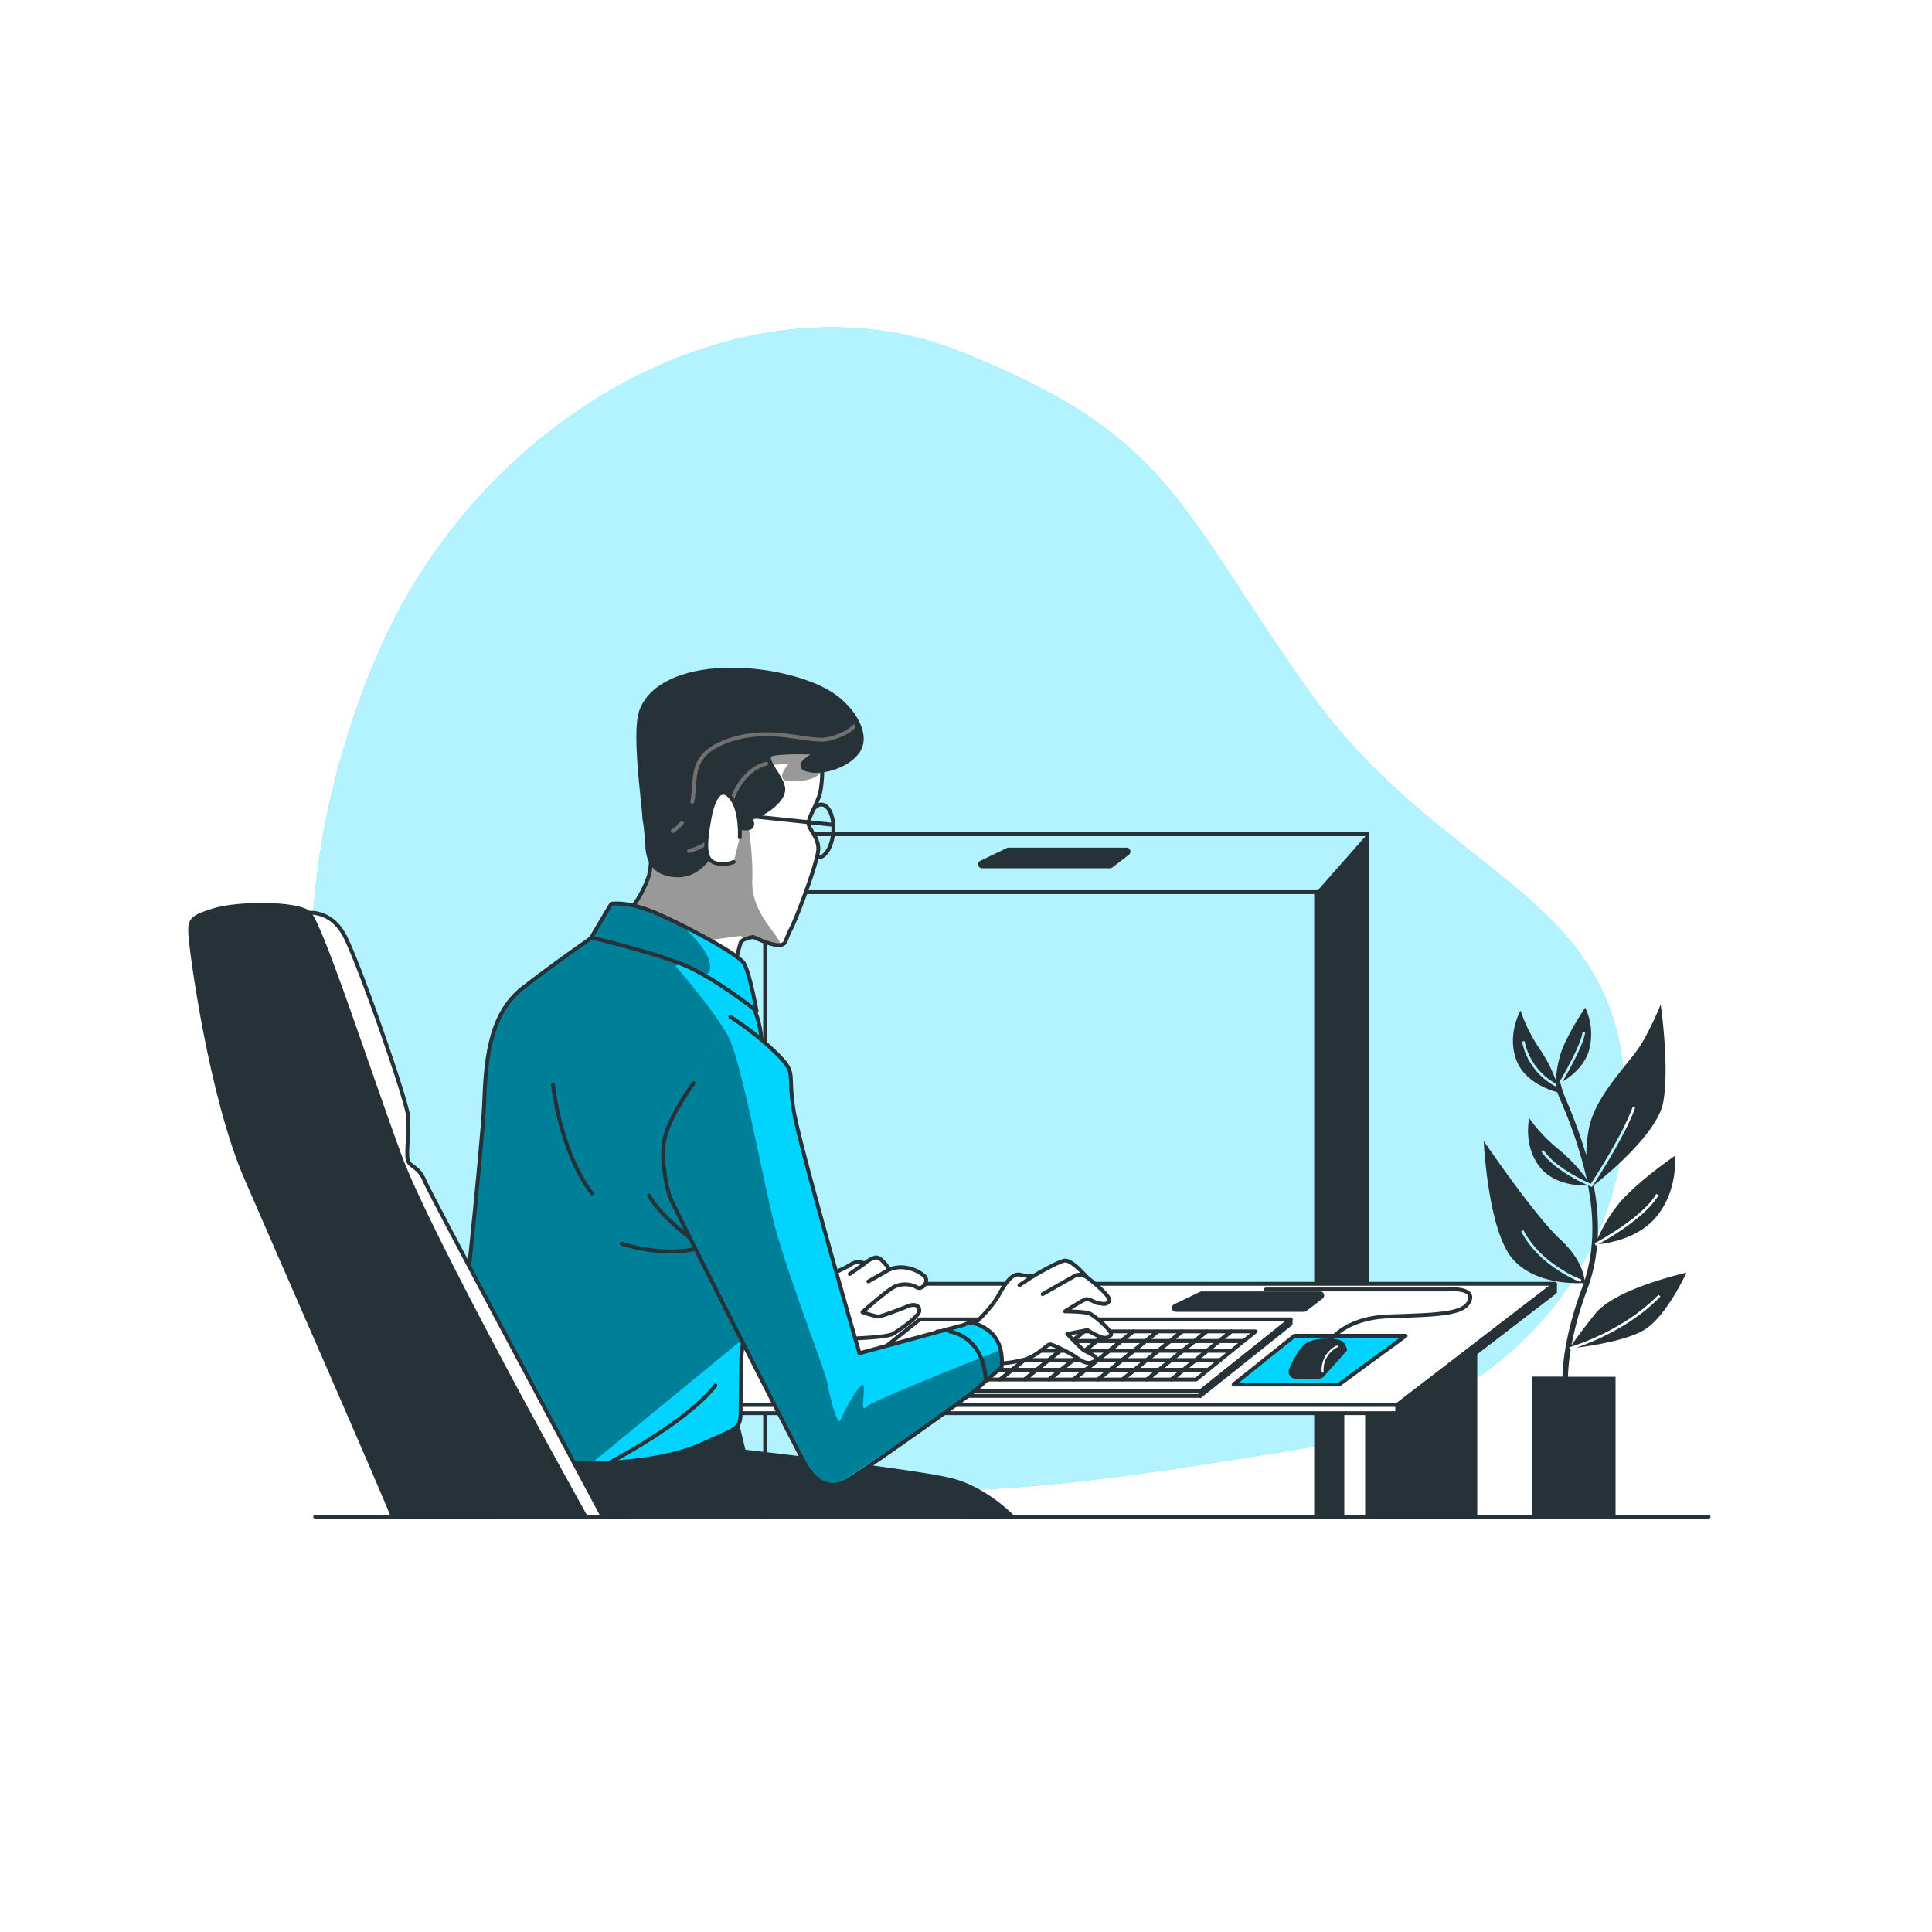 <svg class="animated" id="freepik_stories-programming" xmlns="http://www.w3.org/2000/svg" xmlns:xlink="http://www.w3.org/1999/xlink" viewBox="0 0 500 500" version="1.1" xmlns:svgjs="http://svgjs.com/svgjs"><style>svg#freepik_stories-programming:not(.animated) .animable {opacity: 0;}svg#freepik_stories-programming.animated #freepik--background-simple--inject-131 {animation: 6s Infinite  linear floating;animation-delay: 0s;}svg#freepik_stories-programming.animated #elhkobi6dlmxl {animation: 1s 1 forwards cubic-bezier(.36,-0.01,.5,1.38) slideLeft;animation-delay: 0s;}svg#freepik_stories-programming.animated #freepik--Plants--inject-131 {animation: 1s 1 forwards cubic-bezier(.36,-0.01,.5,1.38) slideLeft;animation-delay: 0s;}svg#freepik_stories-programming.animated #elft1wdj7299s {animation: 1s 1 forwards ease-out slideDown;animation-delay: 0s;}svg#freepik_stories-programming.animated #el12do2r24vi {animation: 1s 1 forwards ease-out slideDown;animation-delay: 0.1s;opacity: 0}svg#freepik_stories-programming.animated #elosyj7wwnuxl {animation: 1s 1 forwards ease-out slideDown;animation-delay: 0.2s;opacity: 0}svg#freepik_stories-programming.animated #ele23aqfepscp {animation: 1s 1 forwards ease-out slideDown;animation-delay: 0.3s;opacity: 0}svg#freepik_stories-programming.animated #ele0nxf4sp7wv {animation: 1s 1 forwards ease-out slideDown;animation-delay: 0.4s;opacity: 0}svg#freepik_stories-programming.animated #elx3jpi327rv {animation: 1s 1 forwards ease-out slideDown;animation-delay: 0.5s;opacity: 0}svg#freepik_stories-programming.animated #elhi26kgtmo1d {animation: 1s 1 forwards ease-out slideDown;animation-delay: 0.6s;opacity: 0}svg#freepik_stories-programming.animated #elicqbfceu4l9 {animation: 1s 1 forwards ease-out slideDown;animation-delay: 0.7s;opacity: 0}svg#freepik_stories-programming.animated #elcesktknhsv {animation: 1s 1 forwards ease-out slideDown;animation-delay: 0.8s;opacity: 0}svg#freepik_stories-programming.animated #el1jmeo16c61 {animation: 1s 1 forwards ease-out slideDown;animation-delay: 0.9s;opacity: 0}svg#freepik_stories-programming.animated #freepik--device-3--inject-131 {animation: 1s 1 forwards ease-out slideDown;animation-delay: 0s;}svg#freepik_stories-programming.animated #els6x727khwui {animation: 1.6s 1 forwards ease-in slideLeft;animation-delay: 0s;}svg#freepik_stories-programming.animated #eljzlfpo10xg {animation: 1.6s 1 forwards ease-in slideLeft;animation-delay: 0.084s;opacity: 0}svg#freepik_stories-programming.animated #el16odn61ii7m {animation: 1.6s 1 forwards ease-in slideLeft;animation-delay: 0.168s;opacity: 0}svg#freepik_stories-programming.animated #el5k6nu3ugkil {animation: 1.6s 1 forwards ease-in slideLeft;animation-delay: 0.253s;opacity: 0}svg#freepik_stories-programming.animated #elfo8rplg2gsk {animation: 1.6s 1 forwards ease-in slideLeft;animation-delay: 0.337s;opacity: 0}svg#freepik_stories-programming.animated #elcq6qcxsl0vh {animation: 1.6s 1 forwards ease-in slideLeft;animation-delay: 0.421s;opacity: 0}svg#freepik_stories-programming.animated #elenakflizf4o {animation: 1.6s 1 forwards ease-in slideLeft;animation-delay: 0.505s;opacity: 0}svg#freepik_stories-programming.animated #elvyub6kewmm {animation: 1.6s 1 forwards ease-in slideLeft;animation-delay: 0.589s;opacity: 0}svg#freepik_stories-programming.animated #el9iovh7g4np7 {animation: 1.6s 1 forwards ease-in slideLeft;animation-delay: 0.674s;opacity: 0}svg#freepik_stories-programming.animated #eltt8jgysku8 {animation: 1.6s 1 forwards ease-in slideLeft;animation-delay: 0.758s;opacity: 0}svg#freepik_stories-programming.animated #eluipio5um5c {animation: 1.6s 1 forwards ease-in slideLeft;animation-delay: 0.842s;opacity: 0}svg#freepik_stories-programming.animated #eliiscrpicqrq {animation: 1.6s 1 forwards ease-in slideLeft;animation-delay: 0.926s;opacity: 0}svg#freepik_stories-programming.animated #el2nogppeqadv {animation: 1.6s 1 forwards ease-in slideLeft;animation-delay: 1.011s;opacity: 0}svg#freepik_stories-programming.animated #elzn2ds19ozq {animation: 1.6s 1 forwards ease-in slideLeft;animation-delay: 1.095s;opacity: 0}svg#freepik_stories-programming.animated #el3di5eds40p5 {animation: 1.6s 1 forwards ease-in slideLeft;animation-delay: 1.179s;opacity: 0}svg#freepik_stories-programming.animated #ellt8k3pk45f {animation: 1.6s 1 forwards ease-in slideLeft;animation-delay: 1.263s;opacity: 0}svg#freepik_stories-programming.animated #elhsdcn9jdwm9 {animation: 1.6s 1 forwards ease-in slideLeft;animation-delay: 1.347s;opacity: 0}svg#freepik_stories-programming.animated #el45uk16g2b4s {animation: 1.6s 1 forwards ease-in slideLeft;animation-delay: 1.432s;opacity: 0}svg#freepik_stories-programming.animated #elhl0eiixia2j {animation: 1.6s 1 forwards ease-in slideLeft;animation-delay: 1.516s;opacity: 0}svg#freepik_stories-programming.animated #freepik--device-2--inject-131 {animation: 1.6s 1 forwards ease-in slideLeft;animation-delay: 0s;}svg#freepik_stories-programming.animated #elygbaio2e7g {animation: 1s 1 forwards cubic-bezier(.36,-0.01,.5,1.38) slideDown;animation-delay: 0s;}svg#freepik_stories-programming.animated #elj3wm56ss5n {animation: 1s 1 forwards cubic-bezier(.36,-0.01,.5,1.38) slideDown;animation-delay: 0.1s;opacity: 0}svg#freepik_stories-programming.animated #eld0h6tmqkuji {animation: 1s 1 forwards cubic-bezier(.36,-0.01,.5,1.38) slideDown;animation-delay: 0.2s;opacity: 0}svg#freepik_stories-programming.animated #eleswyx0y7jpb {animation: 1s 1 forwards cubic-bezier(.36,-0.01,.5,1.38) slideDown;animation-delay: 0.3s;opacity: 0}svg#freepik_stories-programming.animated #elznngi8eeqw {animation: 1s 1 forwards cubic-bezier(.36,-0.01,.5,1.38) slideDown;animation-delay: 0.4s;opacity: 0}svg#freepik_stories-programming.animated #elhqookgo3u1c {animation: 1s 1 forwards cubic-bezier(.36,-0.01,.5,1.38) slideDown;animation-delay: 0.5s;opacity: 0}svg#freepik_stories-programming.animated #el5ceyzlyzgqh {animation: 1s 1 forwards cubic-bezier(.36,-0.01,.5,1.38) slideDown;animation-delay: 0.6s;opacity: 0}svg#freepik_stories-programming.animated #elm2m72fccg6 {animation: 1s 1 forwards cubic-bezier(.36,-0.01,.5,1.38) slideDown;animation-delay: 0.7s;opacity: 0}svg#freepik_stories-programming.animated #el2ykqq0vmodb {animation: 1s 1 forwards cubic-bezier(.36,-0.01,.5,1.38) slideDown;animation-delay: 0.8s;opacity: 0}svg#freepik_stories-programming.animated #elzzbsic59wy {animation: 1s 1 forwards cubic-bezier(.36,-0.01,.5,1.38) slideDown;animation-delay: 0.9s;opacity: 0}svg#freepik_stories-programming.animated #freepik--device-1--inject-131 {animation: 1s 1 forwards cubic-bezier(.36,-0.01,.5,1.38) slideDown;animation-delay: 0s;}svg#freepik_stories-programming.animated #freepik--Character--inject-131 {animation: 1s 1 forwards cubic-bezier(.36,-0.01,.5,1.38) slideLeft;animation-delay: 0s;}svg#freepik_stories-programming.animated #freepik--Chair--inject-131 {animation: 1s 1 forwards cubic-bezier(.36,-0.01,.5,1.38) slideLeft;animation-delay: 0s;}            @keyframes floating {                0% {                    opacity: 1;                    transform: translateY(0px);                }                50% {                    transform: translateY(-10px);                }                100% {                    opacity: 1;                    transform: translateY(0px);                }            }                    @keyframes slideLeft {                0% {                    opacity: 0;                    transform: translateX(-30px);                }                100% {                    opacity: 1;                    transform: translateX(0);                }            }                    @keyframes slideDown {                0% {                    opacity: 0;                    transform: translateY(-30px);                }                100% {                    opacity: 1;                    transform: translateY(0);                }            }        </style><g id="freepik--background-simple--inject-131" class="animable animator-active" style="transform-origin: 250.524px 235.32px;"><path d="M84.3,283.67S98.64,341.34,155.2,369s124,15.12,178.92,6.39,89.87-49,86.14-97-48-52.19-81.83-100-35.56-65.74-90-87.45S124,106.19,97,171,84.3,283.67,84.3,283.67Z" style="fill: #00D4FF; transform-origin: 250.524px 235.32px;" id="el9wfctzk24x" class="animable"></path><g id="elqg6aj2go7yl"><path d="M84.3,283.67S98.64,341.34,155.2,369s124,15.12,178.92,6.39,89.87-49,86.14-97-48-52.19-81.83-100-35.56-65.74-90-87.45S124,106.19,97,171,84.3,283.67,84.3,283.67Z" style="fill: rgb(255, 255, 255); opacity: 0.7; transform-origin: 250.524px 235.32px;" class="animable" id="elx1qivcap5eh"></path></g></g><g id="freepik--Plants--inject-131" class="animable" style="transform-origin: 410.205px 326.215px;"><path d="M412.84,340c-3.62,4.53-5.39,7.05-6.15,8.19a86.42,86.42,0,0,1,4.13-14.6,42.81,42.81,0,0,0,2.51-11.41l-.33.18-.32-.6c.13-.06,12.46-6.61,15.95-12.78l.58.33c-3.15,5.58-12.88,11.22-15.55,12.69,2.53-.24,10.43-1.45,15.13-7.25,5.64-7,4.65-15.61,4.65-15.61s-10.63,7.3-14.95,12.95a40.58,40.58,0,0,0-5,8.39,58.4,58.4,0,0,0-1.05-13.73C416,304,429,293.23,430.45,285.2c1.66-9.3-.67-25.25-.67-25.25a81.91,81.91,0,0,1-4.65,9.64c-3,5.31-12.29,13.62-13.95,22.59a38.79,38.79,0,0,0-.66,6.8,133.53,133.53,0,0,0-5.36-14.71,25.91,25.91,0,0,1-1.33-4h0l-.29-.17c.06-.1,6-10.2,6-13.1h.68c0,2.71-4.57,10.75-5.83,12.91,2.09-1.25,5.49-3.83,6.77-7.83a16,16,0,0,0-.91-11.3s-5.05,7.42-6.43,12.17a28.56,28.56,0,0,0-1.16,6.66,37,37,0,0,0-4.15-8.07,41.57,41.57,0,0,1-5-10s-3.65,6.32-1,13c2.19,5.46,8.4,7.55,10.55,8.13.24.72.5,1.43.79,2.1a113.55,113.55,0,0,1,6.81,20.45,40.75,40.75,0,0,0-7.24-7.72,41.51,41.51,0,0,1-7.66-8.1s-1.67,7.1,2.8,12.69c3.66,4.57,10.16,4.79,12.42,4.72,1.54,8.05,1.71,16.45-.89,24.56-.17-1.57-1.12-5.86-6.34-10.66-6.58-6.05-19.77-25.42-19.77-25.42s1.06,22.86,7.37,30.38c5.79,6.88,16.72,6.48,18.51,6.37-.12.35-.24.71-.37,1.07-4.16,11.17-5,19-5.14,23.16h-7.85v36.21h21.6V356.3H405.78a52.06,52.06,0,0,1,.73-7.05l-.23.07-.18-.66c.14,0,13.67-3.85,23.13-13.58l.48.48c-7.63,7.85-17.86,11.89-21.79,13.23,3.9-.48,13.44-1.92,17.88-4.78,5.64-3.66,10.63-14.62,10.63-14.62S418.16,333.38,412.84,340Zm-10.28-58.84a16.92,16.92,0,0,1-8.66-11.6l.66-.13a16.23,16.23,0,0,0,8.28,11.11Zm9.56,25.8-.15.23-.25-.1c-.38-.15-9.22-3.79-12.82-9.05l.56-.38c3.15,4.6,10.76,8.05,12.25,8.7,1.15-1.76,8.33-12.9,10.83-19.91l.64.23C420.45,294.36,412.21,306.86,412.12,307ZM409,331.78c-.11,0-10.64-4-15.33-13.1l.6-.31c4.57,8.87,14.86,12.74,15,12.78Z" style="fill: rgb(38, 50, 56); transform-origin: 410.205px 326.215px;" id="elhkobi6dlmxl" class="animable"></path></g><g id="freepik--Table--inject-131" class="animable" style="transform-origin: 252.965px 304.21px;"><rect x="198.05" y="215.9" width="155.78" height="176.61" style="fill: none; stroke: rgb(38, 50, 56); stroke-miterlimit: 10; transform-origin: 275.94px 304.205px;" id="elk1q3mky1k7b" class="animable"></rect><rect x="198.05" y="230.89" width="142.56" height="161.62" style="fill: none; stroke: rgb(38, 50, 56); stroke-miterlimit: 10; transform-origin: 269.33px 311.7px;" id="eld0isdzdmbpr" class="animable"></rect><polygon points="340.62 230.89 353.84 215.9 353.84 392.51 340.62 392.51 340.62 230.89" style="fill: rgb(38, 50, 56); transform-origin: 347.23px 304.205px;" id="ell7vx8yit2zd" class="animable"></polygon><rect x="347.4" y="359.98" width="6.44" height="32.54" style="fill: rgb(255, 255, 255); stroke: rgb(38, 50, 56); stroke-linecap: round; stroke-linejoin: round; transform-origin: 350.62px 376.25px;" id="elp9pzglyv21" class="animable"></rect><polygon points="381.81 392.51 381.81 337.43 353.84 359.98 353.84 392.51 381.81 392.51" style="fill: rgb(38, 50, 56); stroke: rgb(38, 50, 56); stroke-linecap: round; stroke-linejoin: round; transform-origin: 367.825px 364.97px;" id="elcqedyek9y4a" class="animable"></polygon><rect x="128.44" y="359.98" width="6.44" height="32.54" style="fill: rgb(255, 255, 255); stroke: rgb(38, 50, 56); stroke-linecap: round; stroke-linejoin: round; transform-origin: 131.66px 376.25px;" id="elvttvp8qg519" class="animable"></rect><polygon points="162.85 392.51 162.85 337.43 134.88 359.98 134.88 392.51 162.85 392.51" style="fill: rgb(38, 50, 56); stroke: rgb(38, 50, 56); stroke-linecap: round; stroke-linejoin: round; transform-origin: 148.865px 364.97px;" id="elpb1opmgwt3j" class="animable"></polygon><polygon points="361.6 365.73 103.64 365.73 103.54 363.63 402.39 332.25 402.39 334.37 361.6 365.73" style="fill: rgb(255, 255, 255); stroke: rgb(38, 50, 56); stroke-linecap: round; stroke-linejoin: round; transform-origin: 252.965px 348.99px;" id="el5cvuu76wc5l" class="animable"></polygon><polygon points="361.6 363.61 103.64 363.61 168.72 332.25 402.39 332.25 361.6 363.61" style="fill: rgb(255, 255, 255); stroke: rgb(38, 50, 56); stroke-linecap: round; stroke-linejoin: round; transform-origin: 253.015px 347.93px;" id="elkkiamlozi2f" class="animable"></polygon><polygon points="346.57 358.31 319.25 358.31 335.02 345.7 363.79 345.7 346.57 358.31" style="fill: #00D4FF; stroke: rgb(38, 50, 56); stroke-linecap: round; stroke-linejoin: round; transform-origin: 341.52px 352.005px;" id="elqjeqk0jatb" class="animable"></polygon><polygon points="361.6 365.73 361.6 363.61 402.39 332.25 402.39 334.37 361.6 365.73" style="fill: rgb(38, 50, 56); stroke: rgb(38, 50, 56); stroke-linecap: round; stroke-linejoin: round; transform-origin: 381.995px 348.99px;" id="elsa9vf6as78t" class="animable"></polygon><path d="M327.61,333.71h47.07s7-.65,5.67,2.84-7.41,3.7-20.92,4.14-17,8.71-17,8.71" style="fill: none; stroke: rgb(38, 50, 56); stroke-linecap: round; stroke-linejoin: round; transform-origin: 354.064px 341.531px;" id="el6nyqfn49m6p" class="animable"></path><path d="M346,346.62s-4.44-.79-7.58.78c-2,1-3.73,4.45-4.77,6.89a1.81,1.81,0,0,0,1.67,2.52h5.95a1.81,1.81,0,0,0,1.35-.6l6-6.72S348.39,346.88,346,346.62Z" style="fill: rgb(38, 50, 56); transform-origin: 341.062px 351.616px;" id="elffkklqoxhb" class="animable"></path><path d="M342.3,355a6.74,6.74,0,0,1,3.7-6.53" style="fill: none; stroke: rgb(255, 255, 255); stroke-linecap: round; stroke-linejoin: round; stroke-width: 0.5px; transform-origin: 344.141px 351.735px;" id="elpmel3hxobdj" class="animable"></path><polygon points="310.67 360.09 214.7 360.09 238.04 341.46 334.01 341.46 310.67 360.09" style="fill: rgb(255, 255, 255); stroke: rgb(38, 50, 56); stroke-linecap: round; stroke-linejoin: round; transform-origin: 274.355px 350.775px;" id="elr4iw8hamiro" class="animable"></polygon><polygon points="334.01 342.63 334.01 341.46 310.67 360.09 310.67 361.25 334.01 342.63" style="fill: none; stroke: rgb(38, 50, 56); stroke-linecap: round; stroke-linejoin: round; transform-origin: 322.34px 351.355px;" id="elt9mv9blwx0g" class="animable"></polygon><rect x="214.7" y="360.09" width="95.97" height="1.17" style="fill: rgb(255, 255, 255); stroke: rgb(38, 50, 56); stroke-linecap: round; stroke-linejoin: round; transform-origin: 262.685px 360.675px;" id="elocgz40qzraq" class="animable"></rect><polygon points="245.99 352.04 242.91 354.53 249.24 354.53 252.33 352.04 245.99 352.04" style="fill: none; stroke: rgb(38, 50, 56); stroke-linecap: round; stroke-linejoin: round; transform-origin: 247.62px 353.285px;" id="elfx1oujoq0ji" class="animable"></polygon><polygon points="252.33 352.04 249.24 354.53 255.58 354.53 258.66 352.04 252.33 352.04" style="fill: none; stroke: rgb(38, 50, 56); stroke-linecap: round; stroke-linejoin: round; transform-origin: 253.95px 353.285px;" id="elhhippn2pfms" class="animable"></polygon><polygon points="239.65 352.04 236.57 354.53 242.91 354.53 245.99 352.04 239.65 352.04" style="fill: none; stroke: rgb(38, 50, 56); stroke-linecap: round; stroke-linejoin: round; transform-origin: 241.28px 353.285px;" id="el6jcw99c7enm" class="animable"></polygon><polygon points="249.07 349.55 242.74 349.55 239.65 352.04 245.99 352.04 249.07 349.55" style="fill: none; stroke: rgb(38, 50, 56); stroke-linecap: round; stroke-linejoin: round; transform-origin: 244.36px 350.795px;" id="elb9y26n7u7u" class="animable"></polygon><polygon points="255.41 349.55 258.5 347.06 252.16 347.06 249.07 349.55 255.41 349.55" style="fill: none; stroke: rgb(38, 50, 56); stroke-linecap: round; stroke-linejoin: round; transform-origin: 253.785px 348.305px;" id="elgs1jjxj31i" class="animable"></polygon><polygon points="252.16 347.06 245.82 347.06 242.74 349.55 249.07 349.55 252.16 347.06" style="fill: none; stroke: rgb(38, 50, 56); stroke-linecap: round; stroke-linejoin: round; transform-origin: 247.45px 348.305px;" id="el70pb78e1886" class="animable"></polygon><polygon points="258.66 352.04 255.58 354.53 261.92 354.53 265 352.04 258.66 352.04" style="fill: none; stroke: rgb(38, 50, 56); stroke-linecap: round; stroke-linejoin: round; transform-origin: 260.29px 353.285px;" id="elz3868sj8hc" class="animable"></polygon><polygon points="290.35 352.04 287.26 354.53 293.6 354.53 296.69 352.04 290.35 352.04" style="fill: none; stroke: rgb(38, 50, 56); stroke-linecap: round; stroke-linejoin: round; transform-origin: 291.975px 353.285px;" id="el3d2mjtboyjw" class="animable"></polygon><polygon points="261.75 349.55 264.83 347.06 258.5 347.06 255.41 349.55 261.75 349.55" style="fill: none; stroke: rgb(38, 50, 56); stroke-linecap: round; stroke-linejoin: round; transform-origin: 260.12px 348.305px;" id="elaxo4kejhj2g" class="animable"></polygon><polygon points="265 352.04 261.92 354.53 268.25 354.53 271.34 352.04 265 352.04" style="fill: none; stroke: rgb(38, 50, 56); stroke-linecap: round; stroke-linejoin: round; transform-origin: 266.63px 353.285px;" id="ela84epjn451h" class="animable"></polygon><polygon points="299.94 354.53 306.27 354.53 309.36 352.04 303.02 352.04 299.94 354.53" style="fill: none; stroke: rgb(38, 50, 56); stroke-linecap: round; stroke-linejoin: round; transform-origin: 304.65px 353.285px;" id="elzy6f4sms19" class="animable"></polygon><polygon points="303.02 352.04 309.36 352.04 312.44 349.55 306.11 349.55 303.02 352.04" style="fill: none; stroke: rgb(38, 50, 56); stroke-linecap: round; stroke-linejoin: round; transform-origin: 307.73px 350.795px;" id="elt07g1hv3df" class="animable"></polygon><polygon points="296.69 352.04 293.6 354.53 299.94 354.53 303.02 352.04 296.69 352.04" style="fill: none; stroke: rgb(38, 50, 56); stroke-linecap: round; stroke-linejoin: round; transform-origin: 298.31px 353.285px;" id="elkc0i4qskynl" class="animable"></polygon><polygon points="284.01 352.04 280.93 354.53 287.26 354.53 290.35 352.04 284.01 352.04" style="fill: none; stroke: rgb(38, 50, 56); stroke-linecap: round; stroke-linejoin: round; transform-origin: 285.64px 353.285px;" id="eli127bpo5z29" class="animable"></polygon><polygon points="271.34 352.04 268.25 354.53 274.59 354.53 277.68 352.04 271.34 352.04" style="fill: none; stroke: rgb(38, 50, 56); stroke-linecap: round; stroke-linejoin: round; transform-origin: 272.965px 353.285px;" id="elfz785o648b" class="animable"></polygon><polygon points="277.68 352.04 274.59 354.53 280.93 354.53 284.01 352.04 277.68 352.04" style="fill: none; stroke: rgb(38, 50, 56); stroke-linecap: round; stroke-linejoin: round; transform-origin: 279.3px 353.285px;" id="elwv759cch7h" class="animable"></polygon><polygon points="287.1 349.55 290.18 347.06 283.84 347.06 280.76 349.55 287.1 349.55" style="fill: none; stroke: rgb(38, 50, 56); stroke-linecap: round; stroke-linejoin: round; transform-origin: 285.47px 348.305px;" id="elvd9tqusonmg" class="animable"></polygon><polygon points="293.43 349.55 290.35 352.04 296.69 352.04 299.77 349.55 293.43 349.55" style="fill: none; stroke: rgb(38, 50, 56); stroke-linecap: round; stroke-linejoin: round; transform-origin: 295.06px 350.795px;" id="el5bps92yy50j" class="animable"></polygon><polygon points="280.76 349.55 277.68 352.04 284.01 352.04 287.1 349.55 280.76 349.55" style="fill: none; stroke: rgb(38, 50, 56); stroke-linecap: round; stroke-linejoin: round; transform-origin: 282.39px 350.795px;" id="elnt9ok5c8n" class="animable"></polygon><polygon points="268.08 349.55 265 352.04 271.34 352.04 274.42 349.55 268.08 349.55" style="fill: none; stroke: rgb(38, 50, 56); stroke-linecap: round; stroke-linejoin: round; transform-origin: 269.71px 350.795px;" id="ela2udjcxqhrb" class="animable"></polygon><polygon points="287.1 349.55 284.01 352.04 290.35 352.04 293.43 349.55 287.1 349.55" style="fill: none; stroke: rgb(38, 50, 56); stroke-linecap: round; stroke-linejoin: round; transform-origin: 288.72px 350.795px;" id="elizhfy96tjyr" class="animable"></polygon><polygon points="268.08 349.55 271.17 347.06 264.83 347.06 261.75 349.55 268.08 349.55" style="fill: none; stroke: rgb(38, 50, 56); stroke-linecap: round; stroke-linejoin: round; transform-origin: 266.46px 348.305px;" id="elrfenx9rt1ba" class="animable"></polygon><polygon points="249.07 349.55 245.99 352.04 252.33 352.04 255.41 349.55 249.07 349.55" style="fill: none; stroke: rgb(38, 50, 56); stroke-linecap: round; stroke-linejoin: round; transform-origin: 250.7px 350.795px;" id="el2t2lt4m7ibv" class="animable"></polygon><polygon points="261.75 349.55 258.66 352.04 265 352.04 268.08 349.55 261.75 349.55" style="fill: none; stroke: rgb(38, 50, 56); stroke-linecap: round; stroke-linejoin: round; transform-origin: 263.37px 350.795px;" id="el04swkzphh1g5" class="animable"></polygon><polygon points="255.41 349.55 252.33 352.04 258.66 352.04 261.75 349.55 255.41 349.55" style="fill: none; stroke: rgb(38, 50, 56); stroke-linecap: round; stroke-linejoin: round; transform-origin: 257.04px 350.795px;" id="ellc861jeb4fk" class="animable"></polygon><polygon points="274.42 349.55 271.34 352.04 277.68 352.04 280.76 349.55 274.42 349.55" style="fill: none; stroke: rgb(38, 50, 56); stroke-linecap: round; stroke-linejoin: round; transform-origin: 276.05px 350.795px;" id="elsd8pupbinnr" class="animable"></polygon><polygon points="280.76 349.55 283.84 347.06 277.51 347.06 274.42 349.55 280.76 349.55" style="fill: none; stroke: rgb(38, 50, 56); stroke-linecap: round; stroke-linejoin: round; transform-origin: 279.13px 348.305px;" id="elq95mxvf36n" class="animable"></polygon><polygon points="306.11 349.55 312.44 349.55 315.53 347.06 309.19 347.06 306.11 349.55" style="fill: none; stroke: rgb(38, 50, 56); stroke-linecap: round; stroke-linejoin: round; transform-origin: 310.82px 348.305px;" id="elvzualbpouon" class="animable"></polygon><polygon points="274.42 349.55 277.51 347.06 271.17 347.06 268.08 349.55 274.42 349.55" style="fill: none; stroke: rgb(38, 50, 56); stroke-linecap: round; stroke-linejoin: round; transform-origin: 272.795px 348.305px;" id="el6frk2i5d16r" class="animable"></polygon><polygon points="299.77 349.55 302.85 347.06 296.52 347.06 293.43 349.55 299.77 349.55" style="fill: none; stroke: rgb(38, 50, 56); stroke-linecap: round; stroke-linejoin: round; transform-origin: 298.14px 348.305px;" id="el7ijkgguwfah" class="animable"></polygon><polygon points="306.11 349.55 309.19 347.06 302.85 347.06 299.77 349.55 306.11 349.55" style="fill: none; stroke: rgb(38, 50, 56); stroke-linecap: round; stroke-linejoin: round; transform-origin: 304.48px 348.305px;" id="elbdh8sxhep24" class="animable"></polygon><polygon points="296.69 352.04 303.02 352.04 306.11 349.55 299.77 349.55 296.69 352.04" style="fill: none; stroke: rgb(38, 50, 56); stroke-linecap: round; stroke-linejoin: round; transform-origin: 301.4px 350.795px;" id="el94mb6jze1wq" class="animable"></polygon><polygon points="293.43 349.55 296.52 347.06 290.18 347.06 287.1 349.55 293.43 349.55" style="fill: none; stroke: rgb(38, 50, 56); stroke-linecap: round; stroke-linejoin: round; transform-origin: 291.81px 348.305px;" id="elbzw5d4a811s" class="animable"></polygon><polygon points="274.59 354.53 271.51 357.02 277.84 357.02 280.93 354.53 274.59 354.53" style="fill: none; stroke: rgb(38, 50, 56); stroke-linecap: round; stroke-linejoin: round; transform-origin: 276.22px 355.775px;" id="elrvcqso2o8rg" class="animable"></polygon><polygon points="280.93 354.53 277.84 357.02 284.18 357.02 287.26 354.53 280.93 354.53" style="fill: none; stroke: rgb(38, 50, 56); stroke-linecap: round; stroke-linejoin: round; transform-origin: 282.55px 355.775px;" id="elaxids2hvzrv" class="animable"></polygon><polygon points="268.25 354.53 265.17 357.02 271.51 357.02 274.59 354.53 268.25 354.53" style="fill: none; stroke: rgb(38, 50, 56); stroke-linecap: round; stroke-linejoin: round; transform-origin: 269.88px 355.775px;" id="elqkkdhdx4hyq" class="animable"></polygon><polygon points="287.26 354.53 284.18 357.02 290.52 357.02 293.6 354.53 287.26 354.53" style="fill: none; stroke: rgb(38, 50, 56); stroke-linecap: round; stroke-linejoin: round; transform-origin: 288.89px 355.775px;" id="elibzlewt26xs" class="animable"></polygon><polygon points="261.92 354.53 258.83 357.02 265.17 357.02 268.25 354.53 261.92 354.53" style="fill: none; stroke: rgb(38, 50, 56); stroke-linecap: round; stroke-linejoin: round; transform-origin: 263.54px 355.775px;" id="ely1yzlioblh" class="animable"></polygon><polygon points="255.58 354.53 252.5 357.02 258.83 357.02 261.92 354.53 255.58 354.53" style="fill: none; stroke: rgb(38, 50, 56); stroke-linecap: round; stroke-linejoin: round; transform-origin: 257.21px 355.775px;" id="el4qdybocj5d3" class="animable"></polygon><polygon points="293.6 354.53 290.52 357.02 296.85 357.02 299.94 354.53 293.6 354.53" style="fill: none; stroke: rgb(38, 50, 56); stroke-linecap: round; stroke-linejoin: round; transform-origin: 295.23px 355.775px;" id="elasq1j63ld4d" class="animable"></polygon><polygon points="242.91 354.53 239.82 357.02 246.16 357.02 249.24 354.53 242.91 354.53" style="fill: none; stroke: rgb(38, 50, 56); stroke-linecap: round; stroke-linejoin: round; transform-origin: 244.53px 355.775px;" id="elwcrovv61mx" class="animable"></polygon><polygon points="249.24 354.53 246.16 357.02 252.5 357.02 255.58 354.53 249.24 354.53" style="fill: none; stroke: rgb(38, 50, 56); stroke-linecap: round; stroke-linejoin: round; transform-origin: 250.87px 355.775px;" id="elm2epuokg2xe" class="animable"></polygon><polygon points="309.36 352.04 315.7 352.04 318.78 349.55 312.44 349.55 309.36 352.04" style="fill: none; stroke: rgb(38, 50, 56); stroke-linecap: round; stroke-linejoin: round; transform-origin: 314.07px 350.795px;" id="elmykw7f6oq1p" class="animable"></polygon><polygon points="318.61 344.57 315.53 347.06 321.86 347.06 324.95 344.57 318.61 344.57" style="fill: none; stroke: rgb(38, 50, 56); stroke-linecap: round; stroke-linejoin: round; transform-origin: 320.24px 345.815px;" id="elp3ow9fffmrq" class="animable"></polygon><polygon points="312.44 349.55 318.78 349.55 321.86 347.06 315.53 347.06 312.44 349.55" style="fill: none; stroke: rgb(38, 50, 56); stroke-linecap: round; stroke-linejoin: round; transform-origin: 317.15px 348.305px;" id="el6g93qjyusl2" class="animable"></polygon><polygon points="236.57 354.53 233.49 357.02 239.82 357.02 242.91 354.53 236.57 354.53" style="fill: none; stroke: rgb(38, 50, 56); stroke-linecap: round; stroke-linejoin: round; transform-origin: 238.2px 355.775px;" id="elze09j4roton" class="animable"></polygon><polygon points="299.94 354.53 296.85 357.02 303.19 357.02 306.27 354.53 299.94 354.53" style="fill: none; stroke: rgb(38, 50, 56); stroke-linecap: round; stroke-linejoin: round; transform-origin: 301.56px 355.775px;" id="elmcbrkb3c5wb" class="animable"></polygon><polygon points="303.19 357.02 309.53 357.02 312.61 354.53 306.27 354.53 303.19 357.02" style="fill: none; stroke: rgb(38, 50, 56); stroke-linecap: round; stroke-linejoin: round; transform-origin: 307.9px 355.775px;" id="elysg4nibldkq" class="animable"></polygon><polygon points="306.27 354.53 312.61 354.53 315.7 352.04 309.36 352.04 306.27 354.53" style="fill: none; stroke: rgb(38, 50, 56); stroke-linecap: round; stroke-linejoin: round; transform-origin: 310.985px 353.285px;" id="elazun9agxqif" class="animable"></polygon><polygon points="242.74 349.55 236.4 349.55 233.32 352.04 239.65 352.04 242.74 349.55" style="fill: none; stroke: rgb(38, 50, 56); stroke-linecap: round; stroke-linejoin: round; transform-origin: 238.03px 350.795px;" id="elkwrkz4bw6n" class="animable"></polygon><polygon points="283.84 347.06 286.93 344.57 280.59 344.57 277.51 347.06 283.84 347.06" style="fill: none; stroke: rgb(38, 50, 56); stroke-linecap: round; stroke-linejoin: round; transform-origin: 282.22px 345.815px;" id="elzz2mo9rvfs" class="animable"></polygon><polygon points="290.18 347.06 293.26 344.57 286.93 344.57 283.84 347.06 290.18 347.06" style="fill: none; stroke: rgb(38, 50, 56); stroke-linecap: round; stroke-linejoin: round; transform-origin: 288.55px 345.815px;" id="el5kidcnv1f6x" class="animable"></polygon><polygon points="277.51 347.06 280.59 344.57 274.25 344.57 271.17 347.06 277.51 347.06" style="fill: none; stroke: rgb(38, 50, 56); stroke-linecap: round; stroke-linejoin: round; transform-origin: 275.88px 345.815px;" id="ele4tfwfn6o19" class="animable"></polygon><polygon points="296.52 347.06 299.6 344.57 293.26 344.57 290.18 347.06 296.52 347.06" style="fill: none; stroke: rgb(38, 50, 56); stroke-linecap: round; stroke-linejoin: round; transform-origin: 294.89px 345.815px;" id="el6p7poae2rdj" class="animable"></polygon><polygon points="309.19 347.06 312.27 344.57 305.94 344.57 302.85 347.06 309.19 347.06" style="fill: none; stroke: rgb(38, 50, 56); stroke-linecap: round; stroke-linejoin: round; transform-origin: 307.56px 345.815px;" id="elsm307aj5pr" class="animable"></polygon><polygon points="302.85 347.06 305.94 344.57 299.6 344.57 296.52 347.06 302.85 347.06" style="fill: none; stroke: rgb(38, 50, 56); stroke-linecap: round; stroke-linejoin: round; transform-origin: 301.23px 345.815px;" id="eltiaimgqrxml" class="animable"></polygon><polygon points="271.17 347.06 274.25 344.57 267.92 344.57 264.83 347.06 271.17 347.06" style="fill: none; stroke: rgb(38, 50, 56); stroke-linecap: round; stroke-linejoin: round; transform-origin: 269.54px 345.815px;" id="el9p4jlnh15jh" class="animable"></polygon><polygon points="239.65 352.04 233.32 352.04 230.23 354.53 236.57 354.53 239.65 352.04" style="fill: none; stroke: rgb(38, 50, 56); stroke-linecap: round; stroke-linejoin: round; transform-origin: 234.94px 353.285px;" id="ellidej6jdnpi" class="animable"></polygon><polygon points="245.82 347.06 239.48 347.06 236.4 349.55 242.74 349.55 245.82 347.06" style="fill: none; stroke: rgb(38, 50, 56); stroke-linecap: round; stroke-linejoin: round; transform-origin: 241.11px 348.305px;" id="elx7ix661laml" class="animable"></polygon><polygon points="315.53 347.06 318.61 344.57 312.27 344.57 309.19 347.06 315.53 347.06" style="fill: none; stroke: rgb(38, 50, 56); stroke-linecap: round; stroke-linejoin: round; transform-origin: 313.9px 345.815px;" id="elqbtalwv261" class="animable"></polygon><polygon points="230.23 354.53 227.15 357.02 233.49 357.02 236.57 354.53 230.23 354.53" style="fill: none; stroke: rgb(38, 50, 56); stroke-linecap: round; stroke-linejoin: round; transform-origin: 231.86px 355.775px;" id="el8t8yewpmy3h" class="animable"></polygon><polygon points="248.91 344.57 242.57 344.57 239.48 347.06 245.82 347.06 248.91 344.57" style="fill: none; stroke: rgb(38, 50, 56); stroke-linecap: round; stroke-linejoin: round; transform-origin: 244.195px 345.815px;" id="el6smipuo6u5m" class="animable"></polygon><polygon points="258.5 347.06 261.58 344.57 255.24 344.57 252.16 347.06 258.5 347.06" style="fill: none; stroke: rgb(38, 50, 56); stroke-linecap: round; stroke-linejoin: round; transform-origin: 256.87px 345.815px;" id="elhvdxcg6oi6l" class="animable"></polygon><polygon points="252.16 347.06 255.24 344.57 248.91 344.57 245.82 347.06 252.16 347.06" style="fill: none; stroke: rgb(38, 50, 56); stroke-linecap: round; stroke-linejoin: round; transform-origin: 250.53px 345.815px;" id="el0zswe20f4jg" class="animable"></polygon><polygon points="264.83 347.06 267.92 344.57 261.58 344.57 258.5 347.06 264.83 347.06" style="fill: none; stroke: rgb(38, 50, 56); stroke-linecap: round; stroke-linejoin: round; transform-origin: 263.21px 345.815px;" id="ell8iwij489e" class="animable"></polygon></g><g id="freepik--device-3--inject-131" class="animable" style="transform-origin: 326.11px 287.996px;"><path d="M337.42,339H304.34a.52.52,0,0,1-.23-1l6.8-3.28a.59.59,0,0,1,.23,0h30.54a.53.53,0,0,1,.32.94l-4.26,3.27A.54.54,0,0,1,337.42,339Z" style="fill: rgb(38, 50, 56); stroke: rgb(38, 50, 56); stroke-linecap: round; stroke-linejoin: round; transform-origin: 322.991px 336.855px;" id="elft1wdj7299s" class="animable"></path><rect x="321.63" y="314.07" width="6.08" height="23.17" style="fill: rgb(255, 255, 255); stroke: rgb(38, 50, 56); stroke-linecap: round; stroke-linejoin: round; transform-origin: 324.67px 325.655px;" id="el12do2r24vi" class="animable"></rect><rect x="320.68" y="314.07" width="7.98" height="16.82" style="fill: rgb(38, 50, 56); stroke: rgb(38, 50, 56); stroke-linecap: round; stroke-linejoin: round; transform-origin: 324.67px 322.48px;" id="elosyj7wwnuxl" class="animable"></rect><rect x="275.77" y="236.99" width="100.68" height="78.75" style="fill: rgb(255, 255, 255); stroke: rgb(38, 50, 56); stroke-linecap: round; stroke-linejoin: round; transform-origin: 326.11px 276.365px;" id="ele23aqfepscp" class="animable"></rect><rect x="281.15" y="241.2" width="89.91" height="70.33" style="fill: rgb(38, 50, 56); stroke: rgb(38, 50, 56); stroke-linecap: round; stroke-linejoin: round; transform-origin: 326.105px 276.365px;" id="ele0nxf4sp7wv" class="animable"></rect><path d="M289.71,246h-2.32a.57.57,0,0,1-.57-.57.58.58,0,0,1,.57-.57h2.32a.58.58,0,0,1,.57.57A.57.57,0,0,1,289.71,246Zm.57,2.08a.57.57,0,0,0-.57-.57h-2.32a.57.57,0,0,0,0,1.14h2.32A.57.57,0,0,0,290.28,248.12Zm0,2.65a.57.57,0,0,0-.57-.57h-2.32a.57.57,0,0,0-.57.57.58.58,0,0,0,.57.57h2.32A.58.58,0,0,0,290.28,250.77Zm0,2.65a.57.57,0,0,0-.57-.57h-2.32a.57.57,0,0,0-.57.57.58.58,0,0,0,.57.57h2.32A.58.58,0,0,0,290.28,253.42Zm0,2.65a.58.58,0,0,0-.57-.58h-2.32a.58.58,0,0,0,0,1.15h2.32A.58.58,0,0,0,290.28,256.07Zm0,2.64a.58.58,0,0,0-.57-.57h-2.32a.58.58,0,0,0,0,1.15h2.32A.58.58,0,0,0,290.28,258.71Zm0,2.65a.58.58,0,0,0-.57-.57h-2.32a.58.58,0,0,0-.57.57.57.57,0,0,0,.57.57h2.32A.57.57,0,0,0,290.28,261.36Zm0,2.65a.58.58,0,0,0-.57-.57h-2.32a.58.58,0,0,0-.57.57.57.57,0,0,0,.57.57h2.32A.57.57,0,0,0,290.28,264ZM299,245.47a.58.58,0,0,0-.57-.57H292.3a.58.58,0,0,0-.58.57.57.57,0,0,0,.58.57h6.08A.57.57,0,0,0,299,245.47Zm0,2.65a.57.57,0,0,0-.57-.57H292.3a.57.57,0,1,0,0,1.14h6.08A.57.57,0,0,0,299,248.12Zm0,2.65a.57.57,0,0,0-.57-.57H292.3a.57.57,0,0,0-.58.57.58.58,0,0,0,.58.57h6.08A.58.58,0,0,0,299,250.77Zm0,2.65a.57.57,0,0,0-.57-.57H292.3a.57.57,0,0,0-.58.57.58.58,0,0,0,.58.57h6.08A.58.58,0,0,0,299,253.42Zm0,2.65a.58.58,0,0,0-.57-.58H292.3a.58.58,0,1,0,0,1.15h6.08A.58.58,0,0,0,299,256.07Zm7.28,2.64a.57.57,0,0,0-.57-.57h-6.08a.58.58,0,0,0,0,1.15h6.08A.57.57,0,0,0,306.23,258.71Zm0,2.65a.57.57,0,0,0-.57-.57h-6.08a.57.57,0,0,0-.57.57.56.56,0,0,0,.57.57h6.08A.56.56,0,0,0,306.23,261.36Zm0,2.65a.57.57,0,0,0-.57-.57h-6.08a.57.57,0,0,0-.57.57.56.56,0,0,0,.57.57h6.08A.56.56,0,0,0,306.23,264Zm-4.6-18.54a.67.67,0,1,0-.66.66A.67.67,0,0,0,301.63,245.47Zm2,0a.66.66,0,1,0-.66.66A.66.66,0,0,0,303.61,245.47Zm2,0a.66.66,0,0,0-1.32,0,.66.66,0,1,0,1.32,0Zm2,0a.67.67,0,0,0-1.33,0,.67.67,0,0,0,1.33,0Zm2,0a.66.66,0,1,0-.66.66A.66.66,0,0,0,309.57,245.47Zm2,0a.66.66,0,0,0-1.32,0,.66.66,0,0,0,1.32,0Zm-9.93,5.3a.67.67,0,0,0-1.33,0,.67.67,0,0,0,1.33,0Zm2,0a.66.66,0,0,0-1.32,0,.66.66,0,0,0,1.32,0Zm2,0a.66.66,0,1,0-.66.66A.66.66,0,0,0,305.6,250.77Zm2,0a.67.67,0,1,0-.67.66A.66.66,0,0,0,307.59,250.77Zm2,0a.66.66,0,1,0-1.32,0,.66.66,0,1,0,1.32,0Zm2,0a.66.66,0,1,0-.66.66A.66.66,0,0,0,311.56,250.77Zm-3.15,7.61a.66.66,0,1,0-1.32,0,.66.66,0,1,0,1.32,0Zm2,0a.66.66,0,1,0-.66.67A.67.67,0,0,0,310.4,258.38Zm2,0a.67.67,0,1,0-.66.67A.67.67,0,0,0,312.39,258.38Zm2,0a.66.66,0,1,0-1.32,0,.66.66,0,1,0,1.32,0Zm2,0a.66.66,0,1,0-.66.67A.67.67,0,0,0,316.36,258.38Zm2,0a.67.67,0,1,0-.67.67A.67.67,0,0,0,318.35,258.38Zm-9.94,5.47a.66.66,0,1,0-.66.66A.66.66,0,0,0,308.41,263.85Zm2,0a.66.66,0,1,0-1.32,0,.66.66,0,0,0,1.32,0Zm2,0a.67.67,0,1,0-.66.66A.67.67,0,0,0,312.39,263.85Zm2,0a.66.66,0,1,0-.66.66A.66.66,0,0,0,314.37,263.85Zm2,0a.66.66,0,1,0-1.32,0,.66.66,0,0,0,1.32,0Zm2,0a.67.67,0,1,0-.67.66A.67.67,0,0,0,318.35,263.85Z" style="fill: #00D4FF; transform-origin: 302.74px 254.685px;" id="elx3jpi327rv" class="animable"></path><path d="M289.71,267.24h-2.32a.58.58,0,0,1,0-1.15h2.32a.58.58,0,0,1,0,1.15Zm.57,2.07a.58.58,0,0,0-.57-.57h-2.32a.58.58,0,0,0,0,1.15h2.32A.58.58,0,0,0,290.28,269.31Zm0,2.65a.58.58,0,0,0-.57-.57h-2.32a.58.58,0,0,0-.57.57.57.57,0,0,0,.57.57h2.32A.57.57,0,0,0,290.28,272Zm0,2.65a.58.58,0,0,0-.57-.57h-2.32a.58.58,0,0,0-.57.57.57.57,0,0,0,.57.57h2.32A.57.57,0,0,0,290.28,274.61Zm0,2.65a.57.57,0,0,0-.57-.57h-2.32a.57.57,0,0,0,0,1.14h2.32A.57.57,0,0,0,290.28,277.26Zm0,2.65a.57.57,0,0,0-.57-.57h-2.32a.57.57,0,0,0,0,1.14h2.32A.57.57,0,0,0,290.28,279.91Zm0,2.65a.57.57,0,0,0-.57-.57h-2.32a.57.57,0,0,0-.57.57.58.58,0,0,0,.57.57h2.32A.58.58,0,0,0,290.28,282.56Zm0,2.65a.58.58,0,0,0-.57-.58h-2.32a.58.58,0,0,0,0,1.15h2.32A.58.58,0,0,0,290.28,285.21ZM299,266.67a.58.58,0,0,0-.57-.58H292.3a.58.58,0,1,0,0,1.15h6.08A.58.58,0,0,0,299,266.67Zm0,2.64a.58.58,0,0,0-.57-.57H292.3a.58.58,0,1,0,0,1.15h6.08A.58.58,0,0,0,299,269.31Zm0,2.65a.58.58,0,0,0-.57-.57H292.3a.58.58,0,0,0-.58.57.57.57,0,0,0,.58.57h6.08A.57.57,0,0,0,299,272Zm0,2.65a.58.58,0,0,0-.57-.57H292.3a.58.58,0,0,0-.58.57.57.57,0,0,0,.58.57h6.08A.57.57,0,0,0,299,274.61Zm0,2.65a.57.57,0,0,0-.57-.57H292.3a.57.57,0,1,0,0,1.14h6.08A.57.57,0,0,0,299,277.26Zm7.28,2.65a.56.56,0,0,0-.57-.57h-6.08a.57.57,0,1,0,0,1.14h6.08A.56.56,0,0,0,306.23,279.91Zm0,2.65a.56.56,0,0,0-.57-.57h-6.08a.56.56,0,0,0-.57.57.57.57,0,0,0,.57.57h6.08A.57.57,0,0,0,306.23,282.56Zm0,2.65a.57.57,0,0,0-.57-.58h-6.08a.58.58,0,0,0,0,1.15h6.08A.57.57,0,0,0,306.23,285.21Zm-4.6-18.54a.67.67,0,1,0-.66.66A.67.67,0,0,0,301.63,266.67Zm2,0a.66.66,0,1,0-.66.66A.66.66,0,0,0,303.61,266.67Zm2,0a.66.66,0,1,0-1.32,0,.66.66,0,0,0,1.32,0Zm2,0a.67.67,0,1,0-.67.66A.67.67,0,0,0,307.59,266.67Zm2,0a.66.66,0,1,0-.66.66A.66.66,0,0,0,309.57,266.67Zm2,0a.66.66,0,1,0-1.32,0,.66.66,0,0,0,1.32,0ZM301.63,272a.67.67,0,1,0-.66.67A.67.67,0,0,0,301.63,272Zm2,0a.66.66,0,1,0-1.32,0,.66.66,0,1,0,1.32,0Zm2,0a.66.66,0,1,0-.66.67A.67.67,0,0,0,305.6,272Zm2,0a.67.67,0,1,0-.67.67A.67.67,0,0,0,307.59,272Zm2,0a.66.66,0,1,0-1.32,0,.66.66,0,1,0,1.32,0Zm2,0a.66.66,0,1,0-.66.67A.67.67,0,0,0,311.56,272Zm-3.15,7.62a.66.66,0,1,0-1.32,0,.66.66,0,0,0,1.32,0Zm2,0a.66.66,0,1,0-.66.66A.66.66,0,0,0,310.4,279.58Zm2,0a.67.67,0,0,0-1.33,0,.67.67,0,0,0,1.33,0Zm2,0a.66.66,0,1,0-1.32,0,.66.66,0,1,0,1.32,0Zm2,0a.66.66,0,1,0-.66.66A.66.66,0,0,0,316.36,279.58Zm2,0a.67.67,0,1,0-.67.66A.66.66,0,0,0,318.35,279.58ZM308.41,285a.66.66,0,1,0-.66.66A.65.65,0,0,0,308.41,285Zm2,0a.66.66,0,1,0-.66.66A.66.66,0,0,0,310.4,285Zm2,0a.67.67,0,1,0-.66.66A.66.66,0,0,0,312.39,285Zm2,0a.66.66,0,1,0-.66.66A.65.65,0,0,0,314.37,285Zm2,0a.66.66,0,1,0-.66.66A.66.66,0,0,0,316.36,285Zm2,0a.67.67,0,1,0-.67.66A.66.66,0,0,0,318.35,285Z" style="fill: #00D4FF; transform-origin: 302.65px 275.885px;" id="elhi26kgtmo1d" class="animable"></path><path d="M289.71,288.94h-2.32a.57.57,0,0,1-.57-.57.58.58,0,0,1,.57-.57h2.32a.58.58,0,0,1,.57.57A.57.57,0,0,1,289.71,288.94Zm.57,2.08a.57.57,0,0,0-.57-.57h-2.32a.57.57,0,0,0,0,1.14h2.32A.57.57,0,0,0,290.28,291Zm0,2.65a.57.57,0,0,0-.57-.57h-2.32a.57.57,0,0,0-.57.57.58.58,0,0,0,.57.57h2.32A.58.58,0,0,0,290.28,293.67Zm0,2.65a.57.57,0,0,0-.57-.57h-2.32a.57.57,0,0,0-.57.57.58.58,0,0,0,.57.57h2.32A.58.58,0,0,0,290.28,296.32Zm0,2.65a.58.58,0,0,0-.57-.58h-2.32a.58.58,0,0,0,0,1.15h2.32A.58.58,0,0,0,290.28,299Zm0,2.65a.58.58,0,0,0-.57-.58h-2.32a.58.58,0,0,0,0,1.15h2.32A.58.58,0,0,0,290.28,301.62Zm0,2.64a.58.58,0,0,0-.57-.57h-2.32a.58.58,0,0,0,0,1.15h2.32A.58.58,0,0,0,290.28,304.26Zm0,2.65a.58.58,0,0,0-.57-.57h-2.32a.58.58,0,0,0-.57.57.57.57,0,0,0,.57.57h2.32A.57.57,0,0,0,290.28,306.91ZM299,288.37a.58.58,0,0,0-.57-.57H292.3a.58.58,0,0,0-.58.57.57.57,0,0,0,.58.57h6.08A.57.57,0,0,0,299,288.37Zm0,2.65a.57.57,0,0,0-.57-.57H292.3a.57.57,0,1,0,0,1.14h6.08A.57.57,0,0,0,299,291Zm0,2.65a.57.57,0,0,0-.57-.57H292.3a.57.57,0,0,0-.58.57.58.58,0,0,0,.58.57h6.08A.58.58,0,0,0,299,293.67Zm0,2.65a.57.57,0,0,0-.57-.57H292.3a.57.57,0,0,0-.58.57.58.58,0,0,0,.58.57h6.08A.58.58,0,0,0,299,296.32Zm0,2.65a.58.58,0,0,0-.57-.58H292.3a.58.58,0,1,0,0,1.15h6.08A.58.58,0,0,0,299,299Zm7.28,2.65a.57.57,0,0,0-.57-.58h-6.08a.58.58,0,0,0,0,1.15h6.08A.57.57,0,0,0,306.23,301.62Zm0,2.64a.57.57,0,0,0-.57-.57h-6.08a.58.58,0,0,0,0,1.15h6.08A.57.57,0,0,0,306.23,304.26Zm0,2.65a.57.57,0,0,0-.57-.57h-6.08a.57.57,0,0,0-.57.57.56.56,0,0,0,.57.57h6.08A.56.56,0,0,0,306.23,306.91Zm-4.6-18.54a.67.67,0,1,0-.66.66A.67.67,0,0,0,301.63,288.37Zm2,0a.66.66,0,1,0-.66.66A.66.66,0,0,0,303.61,288.37Zm2,0a.66.66,0,1,0-1.32,0,.66.66,0,0,0,1.32,0Zm2,0a.67.67,0,0,0-1.33,0,.67.67,0,0,0,1.33,0Zm2,0a.66.66,0,1,0-.66.66A.66.66,0,0,0,309.57,288.37Zm2,0a.66.66,0,0,0-1.32,0,.66.66,0,0,0,1.32,0Zm-9.93,5.3a.67.67,0,0,0-1.33,0,.67.67,0,0,0,1.33,0Zm2,0a.66.66,0,0,0-1.32,0,.66.66,0,0,0,1.32,0Zm2,0a.66.66,0,1,0-.66.66A.66.66,0,0,0,305.6,293.67Zm2,0a.67.67,0,1,0-.67.66A.66.66,0,0,0,307.59,293.67Zm2,0a.66.66,0,0,0-1.32,0,.66.66,0,0,0,1.32,0Zm2,0a.66.66,0,1,0-.66.66A.66.66,0,0,0,311.56,293.67Zm-3.15,7.61a.66.66,0,1,0-1.32,0,.66.66,0,1,0,1.32,0Zm2,0a.66.66,0,1,0-.66.67A.67.67,0,0,0,310.4,301.28Zm2,0a.67.67,0,1,0-.66.67A.67.67,0,0,0,312.39,301.28Zm2,0a.66.66,0,1,0-1.32,0,.66.66,0,1,0,1.32,0Zm2,0a.66.66,0,1,0-.66.67A.67.67,0,0,0,316.36,301.28Zm2,0a.67.67,0,1,0-.67.67A.67.67,0,0,0,318.35,301.28Zm-9.94,5.47a.66.66,0,1,0-.66.66A.66.66,0,0,0,308.41,306.75Zm2,0a.66.66,0,1,0-1.32,0,.66.66,0,0,0,1.32,0Zm2,0a.67.67,0,1,0-.66.66A.67.67,0,0,0,312.39,306.75Zm2,0a.66.66,0,1,0-.66.66A.66.66,0,0,0,314.37,306.75Zm2,0a.66.66,0,1,0-1.32,0,.66.66,0,1,0,1.32,0Zm2,0a.67.67,0,1,0-.67.66A.67.67,0,0,0,318.35,306.75Z" style="fill: #00D4FF; transform-origin: 302.74px 297.585px;" id="elicqbfceu4l9" class="animable"></path><path d="M325.29,246H323a.57.57,0,0,1-.57-.57.58.58,0,0,1,.57-.57h2.32a.57.57,0,0,1,.57.57A.56.56,0,0,1,325.29,246Zm.57,2.08a.56.56,0,0,0-.57-.57H323a.57.57,0,1,0,0,1.14h2.32A.56.56,0,0,0,325.86,248.12Zm0,2.65a.56.56,0,0,0-.57-.57H323a.57.57,0,0,0-.57.57.58.58,0,0,0,.57.57h2.32A.57.57,0,0,0,325.86,250.77Zm0,2.65a.56.56,0,0,0-.57-.57H323a.57.57,0,0,0-.57.57.58.58,0,0,0,.57.57h2.32A.57.57,0,0,0,325.86,253.42Zm0,2.65a.57.57,0,0,0-.57-.58H323a.58.58,0,0,0,0,1.15h2.32A.57.57,0,0,0,325.86,256.07Zm0,2.64a.57.57,0,0,0-.57-.57H323a.58.58,0,0,0,0,1.15h2.32A.57.57,0,0,0,325.86,258.71Zm0,2.65a.57.57,0,0,0-.57-.57H323a.58.58,0,0,0-.57.57.57.57,0,0,0,.57.57h2.32A.56.56,0,0,0,325.86,261.36Zm0,2.65a.57.57,0,0,0-.57-.57H323a.58.58,0,0,0-.57.57.57.57,0,0,0,.57.57h2.32A.56.56,0,0,0,325.86,264Zm8.67-18.54a.57.57,0,0,0-.57-.57h-6.08a.58.58,0,0,0-.58.57.57.57,0,0,0,.58.57H334A.56.56,0,0,0,334.53,245.47Zm0,2.65a.56.56,0,0,0-.57-.57h-6.08a.57.57,0,1,0,0,1.14H334A.56.56,0,0,0,334.53,248.12Zm0,2.65a.56.56,0,0,0-.57-.57h-6.08a.57.57,0,0,0-.58.57.58.58,0,0,0,.58.57H334A.57.57,0,0,0,334.53,250.77Zm0,2.65a.56.56,0,0,0-.57-.57h-6.08a.57.57,0,0,0-.58.57.58.58,0,0,0,.58.57H334A.57.57,0,0,0,334.53,253.42Zm0,2.65a.57.57,0,0,0-.57-.58h-6.08a.58.58,0,1,0,0,1.15H334A.57.57,0,0,0,334.53,256.07Zm7.29,2.64a.58.58,0,0,0-.58-.57h-6.08a.58.58,0,0,0,0,1.15h6.08A.58.58,0,0,0,341.82,258.71Zm0,2.65a.58.58,0,0,0-.58-.57h-6.08a.57.57,0,0,0-.57.57.56.56,0,0,0,.57.57h6.08A.57.57,0,0,0,341.82,261.36Zm0,2.65a.58.58,0,0,0-.58-.57h-6.08a.57.57,0,0,0-.57.57.56.56,0,0,0,.57.57h6.08A.57.57,0,0,0,341.82,264Zm-4.61-18.54a.67.67,0,1,0-.66.66A.67.67,0,0,0,337.21,245.47Zm2,0a.67.67,0,0,0-1.33,0,.67.67,0,0,0,1.33,0Zm2,0a.66.66,0,1,0-.66.66A.66.66,0,0,0,341.18,245.47Zm2,0a.67.67,0,1,0-.66.66A.67.67,0,0,0,343.17,245.47Zm2,0a.66.66,0,1,0-.66.66A.66.66,0,0,0,345.15,245.47Zm2,0a.66.66,0,1,0-1.32,0,.66.66,0,1,0,1.32,0Zm-9.93,5.3a.67.67,0,0,0-1.33,0,.67.67,0,0,0,1.33,0Zm2,0a.67.67,0,1,0-.67.66A.66.66,0,0,0,339.2,250.77Zm2,0a.66.66,0,1,0-.66.66A.65.65,0,0,0,341.18,250.77Zm2,0a.67.67,0,0,0-1.33,0,.67.67,0,0,0,1.33,0Zm2,0a.66.66,0,1,0-1.32,0,.66.66,0,1,0,1.32,0Zm2,0a.66.66,0,1,0-.66.66A.66.66,0,0,0,347.14,250.77ZM344,258.38a.67.67,0,1,0-.67.67A.67.67,0,0,0,344,258.38Zm2,0a.66.66,0,1,0-.66.67A.66.66,0,0,0,346,258.38Zm2,0a.67.67,0,1,0-.66.67A.67.67,0,0,0,348,258.38Zm2,0a.67.67,0,1,0-.67.67A.67.67,0,0,0,350,258.38Zm2,0a.66.66,0,1,0-.66.67A.66.66,0,0,0,351.94,258.38Zm2,0a.67.67,0,1,0-.66.67A.67.67,0,0,0,353.93,258.38ZM344,263.85a.67.67,0,1,0-.67.66A.67.67,0,0,0,344,263.85Zm2,0a.66.66,0,1,0-.66.66A.66.66,0,0,0,346,263.85Zm2,0a.67.67,0,1,0-.66.66A.67.67,0,0,0,348,263.85Zm2,0a.67.67,0,1,0-.67.66A.67.67,0,0,0,350,263.85Zm2,0a.66.66,0,1,0-.66.66A.66.66,0,0,0,351.94,263.85Zm2,0a.67.67,0,1,0-.66.66A.67.67,0,0,0,353.93,263.85Z" style="fill: #00D4FF; transform-origin: 338.215px 254.645px;" id="elcesktknhsv" class="animable"></path><path d="M325.29,267.75H323a.58.58,0,0,1-.57-.57.57.57,0,0,1,.57-.57h2.32a.56.56,0,0,1,.57.57A.57.57,0,0,1,325.29,267.75Zm.57,2.08a.57.57,0,0,0-.57-.58H323a.58.58,0,0,0,0,1.15h2.32A.57.57,0,0,0,325.86,269.83Zm0,2.64a.57.57,0,0,0-.57-.57H323a.58.58,0,0,0,0,1.15h2.32A.57.57,0,0,0,325.86,272.47Zm0,2.65a.57.57,0,0,0-.57-.57H323a.58.58,0,0,0-.57.57.57.57,0,0,0,.57.57h2.32A.56.56,0,0,0,325.86,275.12Zm0,2.65a.57.57,0,0,0-.57-.57H323a.58.58,0,0,0-.57.57.57.57,0,0,0,.57.57h2.32A.56.56,0,0,0,325.86,277.77Zm0,2.65a.56.56,0,0,0-.57-.57H323a.57.57,0,1,0,0,1.14h2.32A.56.56,0,0,0,325.86,280.42Zm0,2.65a.56.56,0,0,0-.57-.57H323a.57.57,0,1,0,0,1.14h2.32A.56.56,0,0,0,325.86,283.07Zm0,2.65a.56.56,0,0,0-.57-.57H323a.57.57,0,0,0-.57.57.58.58,0,0,0,.57.57h2.32A.57.57,0,0,0,325.86,285.72Zm8.67-18.54a.56.56,0,0,0-.57-.57h-6.08a.57.57,0,0,0-.58.57.58.58,0,0,0,.58.57H334A.57.57,0,0,0,334.53,267.18Zm0,2.65a.57.57,0,0,0-.57-.58h-6.08a.58.58,0,1,0,0,1.15H334A.57.57,0,0,0,334.53,269.83Zm0,2.64a.57.57,0,0,0-.57-.57h-6.08a.58.58,0,1,0,0,1.15H334A.57.57,0,0,0,334.53,272.47Zm0,2.65a.57.57,0,0,0-.57-.57h-6.08a.58.58,0,0,0-.58.57.57.57,0,0,0,.58.57H334A.56.56,0,0,0,334.53,275.12Zm0,2.65a.57.57,0,0,0-.57-.57h-6.08a.58.58,0,0,0-.58.57.57.57,0,0,0,.58.57H334A.56.56,0,0,0,334.53,277.77Zm7.29,2.65a.57.57,0,0,0-.58-.57h-6.08a.57.57,0,1,0,0,1.14h6.08A.57.57,0,0,0,341.82,280.42Zm0,2.65a.57.57,0,0,0-.58-.57h-6.08a.57.57,0,1,0,0,1.14h6.08A.57.57,0,0,0,341.82,283.07Zm0,2.65a.57.57,0,0,0-.58-.57h-6.08a.56.56,0,0,0-.57.57.57.57,0,0,0,.57.57h6.08A.58.58,0,0,0,341.82,285.72Zm-4.61-18.54a.67.67,0,0,0-1.33,0,.67.67,0,0,0,1.33,0Zm2,0a.67.67,0,1,0-.67.66A.66.66,0,0,0,339.2,267.18Zm2,0a.66.66,0,1,0-.66.66A.65.65,0,0,0,341.18,267.18Zm2,0a.67.67,0,0,0-1.33,0,.67.67,0,0,0,1.33,0Zm2,0a.66.66,0,0,0-1.32,0,.66.66,0,0,0,1.32,0Zm2,0a.66.66,0,1,0-.66.66A.66.66,0,0,0,347.14,267.18Zm-9.93,5.29a.67.67,0,1,0-.66.67A.67.67,0,0,0,337.21,272.47Zm2,0a.67.67,0,1,0-.67.67A.67.67,0,0,0,339.2,272.47Zm2,0a.66.66,0,1,0-.66.67A.66.66,0,0,0,341.18,272.47Zm2,0a.67.67,0,1,0-.66.67A.67.67,0,0,0,343.17,272.47Zm2,0a.66.66,0,0,0-1.32,0,.66.66,0,1,0,1.32,0Zm2,0a.66.66,0,1,0-.66.67A.67.67,0,0,0,347.14,272.47ZM344,280.09a.67.67,0,1,0-.67.66A.66.66,0,0,0,344,280.09Zm2,0a.66.66,0,1,0-.66.66A.65.65,0,0,0,346,280.09Zm2,0a.67.67,0,1,0-.66.66A.66.66,0,0,0,348,280.09Zm2,0a.67.67,0,1,0-.67.66A.66.66,0,0,0,350,280.09Zm2,0a.66.66,0,1,0-.66.66A.65.65,0,0,0,351.94,280.09Zm2,0a.67.67,0,1,0-.66.66A.66.66,0,0,0,353.93,280.09ZM344,285.55a.67.67,0,0,0-1.33,0,.67.67,0,0,0,1.33,0Zm2,0a.66.66,0,1,0-.66.66A.66.66,0,0,0,346,285.55Zm2,0a.67.67,0,1,0-.66.66A.67.67,0,0,0,348,285.55Zm2,0a.67.67,0,0,0-1.33,0,.67.67,0,0,0,1.33,0Zm2,0a.66.66,0,1,0-.66.66A.66.66,0,0,0,351.94,285.55Zm2,0a.67.67,0,1,0-.66.66A.67.67,0,0,0,353.93,285.55Z" style="fill: #00D4FF; transform-origin: 338.215px 276.395px;" id="el1jmeo16c61" class="animable"></path></g><g id="freepik--device-2--inject-131" class="animable" style="transform-origin: 275.97px 173.176px;"><path d="M287.27,224.2H254.2a.52.52,0,0,1-.23-1l6.8-3.27a.43.43,0,0,1,.22-.06h30.55a.52.52,0,0,1,.31.94l-4.26,3.28A.51.51,0,0,1,287.27,224.2Z" style="fill: rgb(38, 50, 56); stroke: rgb(38, 50, 56); stroke-linecap: round; stroke-linejoin: round; transform-origin: 272.855px 222.035px;" id="els6x727khwui" class="animable"></path><rect x="271.49" y="199.23" width="6.08" height="23.17" style="fill: rgb(255, 255, 255); stroke: rgb(38, 50, 56); stroke-linecap: round; stroke-linejoin: round; transform-origin: 274.53px 210.815px;" id="eljzlfpo10xg" class="animable"></rect><rect x="270.54" y="199.23" width="7.99" height="16.82" style="fill: rgb(38, 50, 56); stroke: rgb(38, 50, 56); stroke-linecap: round; stroke-linejoin: round; transform-origin: 274.535px 207.64px;" id="el16odn61ii7m" class="animable"></rect><rect x="225.63" y="122.15" width="100.68" height="78.75" style="fill: rgb(255, 255, 255); stroke: rgb(38, 50, 56); stroke-linecap: round; stroke-linejoin: round; transform-origin: 275.97px 161.525px;" id="el5k6nu3ugkil" class="animable"></rect><rect x="231.01" y="126.37" width="89.91" height="70.33" style="fill: rgb(38, 50, 56); stroke: rgb(38, 50, 56); stroke-linecap: round; stroke-linejoin: round; transform-origin: 275.965px 161.535px;" id="elfo8rplg2gsk" class="animable"></rect><rect x="238.04" y="134.23" width="36.64" height="16.28" style="fill: none; stroke: #00D4FF; stroke-miterlimit: 10; transform-origin: 256.36px 142.37px;" id="elcq6qcxsl0vh" class="animable"></rect><path d="M242.81,161.81h8.54a26.37,26.37,0,0,1,11.15,2.48l4,1.87a15.64,15.64,0,0,0,14.19-.47l1.15-.62a26.24,26.24,0,0,1,12.67-3.26h10.09" style="fill: none; stroke: #00D4FF; stroke-miterlimit: 10; transform-origin: 273.705px 164.723px;" id="elenakflizf4o" class="animable"></path><path d="M242.81,167.78h8.54a26.22,26.22,0,0,1,11.15,2.48l4,1.86a15.67,15.67,0,0,0,14.19-.46l1.15-.63a26.34,26.34,0,0,1,12.67-3.25h10.09" style="fill: none; stroke: #00D4FF; stroke-miterlimit: 10; transform-origin: 273.705px 170.689px;" id="elvyub6kewmm" class="animable"></path><path d="M242.81,186.94h8.54a26.37,26.37,0,0,0,11.15-2.48l4-1.87a15.67,15.67,0,0,1,14.19.46l1.15.63a26.24,26.24,0,0,0,12.67,3.26h10.09" style="fill: none; stroke: #00D4FF; stroke-miterlimit: 10; transform-origin: 273.705px 184.026px;" id="el9iovh7g4np7" class="animable"></path><path d="M242.81,181h8.54a26.37,26.37,0,0,0,11.15-2.48l4-1.87a15.64,15.64,0,0,1,14.19.47l1.15.62A26.24,26.24,0,0,0,294.49,181h10.09" style="fill: none; stroke: #00D4FF; stroke-miterlimit: 10; transform-origin: 273.695px 178.087px;" id="eltt8jgysku8" class="animable"></path><rect x="305.59" y="157.84" width="5.73" height="5.73" style="fill: #00D4FF; transform-origin: 308.455px 160.705px;" id="eluipio5um5c" class="animable"></rect><rect x="305.59" y="164.9" width="5.73" height="5.73" style="fill: #00D4FF; transform-origin: 308.455px 167.765px;" id="eliiscrpicqrq" class="animable"></rect><rect x="305.59" y="177.02" width="5.73" height="5.73" style="fill: #00D4FF; transform-origin: 308.455px 179.885px;" id="el2nogppeqadv" class="animable"></rect><rect x="305.59" y="184.07" width="5.73" height="5.73" style="fill: #00D4FF; transform-origin: 308.455px 186.935px;" id="elzn2ds19ozq" class="animable"></rect><rect x="235.95" y="157.84" width="5.73" height="5.73" style="fill: #00D4FF; transform-origin: 238.815px 160.705px;" id="el3di5eds40p5" class="animable"></rect><rect x="235.95" y="164.9" width="5.73" height="5.73" style="fill: #00D4FF; transform-origin: 238.815px 167.765px;" id="ellt8k3pk45f" class="animable"></rect><rect x="235.95" y="177.02" width="5.73" height="5.73" style="fill: #00D4FF; transform-origin: 238.815px 179.885px;" id="elhsdcn9jdwm9" class="animable"></rect><rect x="235.95" y="184.07" width="5.73" height="5.73" style="fill: #00D4FF; transform-origin: 238.815px 186.935px;" id="el45uk16g2b4s" class="animable"></rect><path d="M282.8,134h-2.31a.57.57,0,1,1,0-1.14h2.31a.57.57,0,1,1,0,1.14Zm.57,2.08a.56.56,0,0,0-.57-.57h-2.31a.57.57,0,0,0-.58.57.58.58,0,0,0,.58.57h2.31A.57.57,0,0,0,283.37,136Zm0,2.65a.57.57,0,0,0-.57-.58h-2.31a.58.58,0,1,0,0,1.15h2.31A.57.57,0,0,0,283.37,138.68Zm0,2.64a.57.57,0,0,0-.57-.57h-2.31a.58.58,0,1,0,0,1.15h2.31A.57.57,0,0,0,283.37,141.32Zm0,2.65a.57.57,0,0,0-.57-.57h-2.31a.58.58,0,1,0,0,1.15h2.31A.57.57,0,0,0,283.37,144Zm0,2.65a.57.57,0,0,0-.57-.57h-2.31a.58.58,0,0,0-.58.57.57.57,0,0,0,.58.57h2.31A.56.56,0,0,0,283.37,146.62Zm0,2.65a.57.57,0,0,0-.57-.57h-2.31a.58.58,0,0,0-.58.57.57.57,0,0,0,.58.57h2.31A.56.56,0,0,0,283.37,149.27Zm0,2.65a.56.56,0,0,0-.57-.57h-2.31a.57.57,0,1,0,0,1.14h2.31A.56.56,0,0,0,283.37,151.92ZM292,133.38a.56.56,0,0,0-.57-.57h-6.08a.57.57,0,0,0,0,1.14h6.08A.56.56,0,0,0,292,133.38Zm0,2.65a.56.56,0,0,0-.57-.57h-6.08a.56.56,0,0,0-.57.57.57.57,0,0,0,.57.57h6.08A.57.57,0,0,0,292,136Zm0,2.65a.57.57,0,0,0-.57-.58h-6.08a.58.58,0,0,0,0,1.15h6.08A.57.57,0,0,0,292,138.68Zm0,2.64a.57.57,0,0,0-.57-.57h-6.08a.58.58,0,0,0,0,1.15h6.08A.57.57,0,0,0,292,141.32Zm0,2.65a.57.57,0,0,0-.57-.57h-6.08a.58.58,0,0,0,0,1.15h6.08A.57.57,0,0,0,292,144Zm7.29,2.65a.58.58,0,0,0-.57-.57h-6.09a.58.58,0,0,0-.57.57.57.57,0,0,0,.57.57h6.09A.57.57,0,0,0,299.33,146.62Zm0,2.65a.58.58,0,0,0-.57-.57h-6.09a.58.58,0,0,0-.57.57.57.57,0,0,0,.57.57h6.09A.57.57,0,0,0,299.33,149.27Zm0,2.65a.57.57,0,0,0-.57-.57h-6.09a.57.57,0,0,0,0,1.14h6.09A.57.57,0,0,0,299.33,151.92Zm-4.61-18.54a.66.66,0,1,0-.66.66A.65.65,0,0,0,294.72,133.38Zm2,0a.67.67,0,0,0-1.33,0,.67.67,0,0,0,1.33,0Zm2,0a.66.66,0,1,0-1.32,0,.66.66,0,1,0,1.32,0Zm2,0a.66.66,0,1,0-.66.66A.66.66,0,0,0,300.68,133.38Zm2,0a.67.67,0,0,0-1.33,0,.67.67,0,0,0,1.33,0Zm2,0a.66.66,0,0,0-1.32,0,.66.66,0,0,0,1.32,0Zm-9.93,5.3a.66.66,0,1,0-.66.66A.66.66,0,0,0,294.72,138.68Zm2,0a.67.67,0,1,0-.66.66A.67.67,0,0,0,296.71,138.68Zm2,0a.66.66,0,1,0-.66.66A.66.66,0,0,0,298.69,138.68Zm2,0a.66.66,0,1,0-1.32,0,.66.66,0,1,0,1.32,0Zm2,0a.67.67,0,1,0-.66.66A.67.67,0,0,0,302.67,138.68Zm2,0a.66.66,0,1,0-.66.66A.66.66,0,0,0,304.65,138.68Zm-3.14,7.61a.67.67,0,1,0-.66.66A.67.67,0,0,0,301.51,146.29Zm2,0a.67.67,0,0,0-1.33,0,.67.67,0,0,0,1.33,0Zm2,0a.66.66,0,1,0-.66.66A.66.66,0,0,0,305.48,146.29Zm2,0a.67.67,0,1,0-.66.66A.67.67,0,0,0,307.47,146.29Zm2,0a.66.66,0,1,0-.66.66A.66.66,0,0,0,309.45,146.29Zm2,0a.66.66,0,1,0-1.32,0,.66.66,0,1,0,1.32,0Zm-9.93,5.46a.67.67,0,1,0-.66.67A.67.67,0,0,0,301.51,151.75Zm2,0a.67.67,0,1,0-.67.67A.67.67,0,0,0,303.5,151.75Zm2,0a.66.66,0,1,0-.66.67A.66.66,0,0,0,305.48,151.75Zm2,0a.67.67,0,1,0-.66.67A.67.67,0,0,0,307.47,151.75Zm2,0a.66.66,0,0,0-1.32,0,.66.66,0,1,0,1.32,0Zm2,0a.66.66,0,1,0-.66.67A.67.67,0,0,0,311.44,151.75Z" style="fill: #00D4FF; transform-origin: 295.757px 142.63px;" id="elhl0eiixia2j" class="animable"></path></g><g id="freepik--device-1--inject-131" class="animable" style="transform-origin: 208.21px 287.996px;"><path d="M219.52,339H186.44a.52.52,0,0,1-.22-1l6.79-3.28a.64.64,0,0,1,.23,0h30.54a.52.52,0,0,1,.32.94l-4.26,3.27A.52.52,0,0,1,219.52,339Z" style="fill: rgb(38, 50, 56); stroke: rgb(38, 50, 56); stroke-linecap: round; stroke-linejoin: round; transform-origin: 205.106px 336.856px;" id="elygbaio2e7g" class="animable"></path><rect x="203.74" y="314.07" width="6.08" height="23.17" style="fill: rgb(255, 255, 255); stroke: rgb(38, 50, 56); stroke-linecap: round; stroke-linejoin: round; transform-origin: 206.78px 325.655px;" id="elj3wm56ss5n" class="animable"></rect><rect x="202.79" y="314.07" width="7.99" height="16.82" style="fill: rgb(38, 50, 56); stroke: rgb(38, 50, 56); stroke-linecap: round; stroke-linejoin: round; transform-origin: 206.785px 322.48px;" id="eld0h6tmqkuji" class="animable"></rect><rect x="157.87" y="236.99" width="100.68" height="78.75" style="fill: rgb(255, 255, 255); stroke: rgb(38, 50, 56); stroke-linecap: round; stroke-linejoin: round; transform-origin: 208.21px 276.365px;" id="eleswyx0y7jpb" class="animable"></rect><rect x="163.26" y="241.2" width="89.91" height="70.33" style="fill: rgb(38, 50, 56); stroke: rgb(38, 50, 56); stroke-linecap: round; stroke-linejoin: round; transform-origin: 208.215px 276.365px;" id="elznngi8eeqw" class="animable"></rect><path d="M183.21,246h-2.32a.57.57,0,0,1-.57-.57.58.58,0,0,1,.57-.57h2.32a.57.57,0,0,1,.57.57A.56.56,0,0,1,183.21,246Zm.57,2.08a.56.56,0,0,0-.57-.57h-2.32a.57.57,0,0,0,0,1.14h2.32A.56.56,0,0,0,183.78,248.12Zm0,2.65a.56.56,0,0,0-.57-.57h-2.32a.57.57,0,0,0-.57.57.58.58,0,0,0,.57.57h2.32A.57.57,0,0,0,183.78,250.77Zm0,2.65a.56.56,0,0,0-.57-.57h-2.32a.57.57,0,0,0-.57.57.58.58,0,0,0,.57.57h2.32A.57.57,0,0,0,183.78,253.42Zm0,2.65a.57.57,0,0,0-.57-.58h-2.32a.58.58,0,0,0,0,1.15h2.32A.57.57,0,0,0,183.78,256.07Zm0,2.64a.57.57,0,0,0-.57-.57h-2.32a.58.58,0,0,0,0,1.15h2.32A.57.57,0,0,0,183.78,258.71Zm0,2.65a.57.57,0,0,0-.57-.57h-2.32a.58.58,0,0,0-.57.57.57.57,0,0,0,.57.57h2.32A.56.56,0,0,0,183.78,261.36Zm0,2.65a.57.57,0,0,0-.57-.57h-2.32a.58.58,0,0,0-.57.57.57.57,0,0,0,.57.57h2.32A.56.56,0,0,0,183.78,264Zm8.67-18.54a.57.57,0,0,0-.57-.57H185.8a.57.57,0,0,0-.57.57.56.56,0,0,0,.57.57h6.08A.56.56,0,0,0,192.45,245.47Zm0,2.65a.56.56,0,0,0-.57-.57H185.8a.57.57,0,1,0,0,1.14h6.08A.56.56,0,0,0,192.45,248.12Zm0,2.65a.56.56,0,0,0-.57-.57H185.8a.56.56,0,0,0-.57.57.57.57,0,0,0,.57.57h6.08A.57.57,0,0,0,192.45,250.77Zm0,2.65a.56.56,0,0,0-.57-.57H185.8a.56.56,0,0,0-.57.57.57.57,0,0,0,.57.57h6.08A.57.57,0,0,0,192.45,253.42Zm0,2.65a.57.57,0,0,0-.57-.58H185.8a.58.58,0,0,0,0,1.15h6.08A.57.57,0,0,0,192.45,256.07Zm7.29,2.64a.58.58,0,0,0-.57-.57h-6.09a.58.58,0,0,0,0,1.15h6.09A.58.58,0,0,0,199.74,258.71Zm0,2.65a.58.58,0,0,0-.57-.57h-6.09a.58.58,0,0,0-.57.57.57.57,0,0,0,.57.57h6.09A.57.57,0,0,0,199.74,261.36Zm0,2.65a.58.58,0,0,0-.57-.57h-6.09a.58.58,0,0,0-.57.57.57.57,0,0,0,.57.57h6.09A.57.57,0,0,0,199.74,264Zm-4.61-18.54a.66.66,0,0,0-1.32,0,.66.66,0,0,0,1.32,0Zm2,0a.67.67,0,0,0-1.33,0,.67.67,0,0,0,1.33,0Zm2,0a.66.66,0,1,0-.66.66A.66.66,0,0,0,199.1,245.47Zm2,0a.66.66,0,1,0-1.32,0,.66.66,0,1,0,1.32,0Zm2,0a.67.67,0,0,0-1.33,0,.67.67,0,0,0,1.33,0Zm2,0a.66.66,0,1,0-.66.66A.66.66,0,0,0,205.06,245.47Zm-9.93,5.3a.66.66,0,1,0-.66.66A.66.66,0,0,0,195.13,250.77Zm2,0a.67.67,0,1,0-.67.66A.66.66,0,0,0,197.12,250.77Zm2,0a.66.66,0,1,0-1.32,0,.66.66,0,1,0,1.32,0Zm2,0a.66.66,0,1,0-.66.66A.66.66,0,0,0,201.09,250.77Zm2,0a.67.67,0,1,0-.67.66A.66.66,0,0,0,203.08,250.77Zm2,0a.66.66,0,1,0-.66.66A.65.65,0,0,0,205.06,250.77Zm-3.14,7.61a.67.67,0,1,0-.66.67A.67.67,0,0,0,201.92,258.38Zm2,0a.66.66,0,1,0-1.32,0,.66.66,0,1,0,1.32,0Zm2,0a.66.66,0,1,0-.66.67A.67.67,0,0,0,205.89,258.38Zm2,0a.67.67,0,1,0-.67.67A.67.67,0,0,0,207.88,258.38Zm2,0a.66.66,0,1,0-1.32,0,.66.66,0,1,0,1.32,0Zm2,0a.66.66,0,1,0-.66.67A.67.67,0,0,0,211.85,258.38Zm-9.93,5.47a.67.67,0,1,0-.66.66A.67.67,0,0,0,201.92,263.85Zm2,0a.66.66,0,1,0-.66.66A.66.66,0,0,0,203.9,263.85Zm2,0a.66.66,0,1,0-1.32,0,.66.66,0,0,0,1.32,0Zm2,0a.67.67,0,1,0-.67.66A.67.67,0,0,0,207.88,263.85Zm2,0a.66.66,0,1,0-.66.66A.66.66,0,0,0,209.86,263.85Zm2,0a.66.66,0,1,0-1.32,0,.66.66,0,0,0,1.32,0Z" style="fill: #00D4FF; transform-origin: 196.225px 254.655px;" id="elhqookgo3u1c" class="animable"></path><path d="M183.21,267.24h-2.32a.58.58,0,0,1,0-1.15h2.32a.58.58,0,0,1,0,1.15Zm.57,2.07a.57.57,0,0,0-.57-.57h-2.32a.58.58,0,0,0,0,1.15h2.32A.57.57,0,0,0,183.78,269.31Zm0,2.65a.57.57,0,0,0-.57-.57h-2.32a.58.58,0,0,0-.57.57.57.57,0,0,0,.57.57h2.32A.56.56,0,0,0,183.78,272Zm0,2.65a.57.57,0,0,0-.57-.57h-2.32a.58.58,0,0,0-.57.57.57.57,0,0,0,.57.57h2.32A.56.56,0,0,0,183.78,274.61Zm0,2.65a.56.56,0,0,0-.57-.57h-2.32a.57.57,0,0,0,0,1.14h2.32A.56.56,0,0,0,183.78,277.26Zm0,2.65a.56.56,0,0,0-.57-.57h-2.32a.57.57,0,0,0,0,1.14h2.32A.56.56,0,0,0,183.78,279.91Zm0,2.65a.56.56,0,0,0-.57-.57h-2.32a.57.57,0,0,0-.57.57.58.58,0,0,0,.57.57h2.32A.57.57,0,0,0,183.78,282.56Zm0,2.65a.57.57,0,0,0-.57-.58h-2.32a.58.58,0,0,0,0,1.15h2.32A.57.57,0,0,0,183.78,285.21Zm8.67-18.54a.57.57,0,0,0-.57-.58H185.8a.58.58,0,0,0,0,1.15h6.08A.57.57,0,0,0,192.45,266.67Zm0,2.64a.57.57,0,0,0-.57-.57H185.8a.58.58,0,0,0,0,1.15h6.08A.57.57,0,0,0,192.45,269.31Zm0,2.65a.57.57,0,0,0-.57-.57H185.8a.57.57,0,0,0-.57.57.56.56,0,0,0,.57.57h6.08A.56.56,0,0,0,192.45,272Zm0,2.65a.57.57,0,0,0-.57-.57H185.8a.57.57,0,0,0-.57.57.56.56,0,0,0,.57.57h6.08A.56.56,0,0,0,192.45,274.61Zm0,2.65a.56.56,0,0,0-.57-.57H185.8a.57.57,0,1,0,0,1.14h6.08A.56.56,0,0,0,192.45,277.26Zm7.29,2.65a.57.57,0,0,0-.57-.57h-6.09a.57.57,0,0,0,0,1.14h6.09A.57.57,0,0,0,199.74,279.91Zm0,2.65a.57.57,0,0,0-.57-.57h-6.09a.57.57,0,0,0-.57.57.58.58,0,0,0,.57.57h6.09A.58.58,0,0,0,199.74,282.56Zm0,2.65a.58.58,0,0,0-.57-.58h-6.09a.58.58,0,0,0,0,1.15h6.09A.58.58,0,0,0,199.74,285.21Zm-4.61-18.54a.66.66,0,1,0-1.32,0,.66.66,0,0,0,1.32,0Zm2,0a.67.67,0,1,0-.67.66A.67.67,0,0,0,197.12,266.67Zm2,0a.66.66,0,1,0-.66.66A.66.66,0,0,0,199.1,266.67Zm2,0a.66.66,0,1,0-1.32,0,.66.66,0,0,0,1.32,0Zm2,0a.67.67,0,1,0-.67.66A.67.67,0,0,0,203.08,266.67Zm2,0a.66.66,0,1,0-.66.66A.66.66,0,0,0,205.06,266.67ZM195.13,272a.66.66,0,1,0-.66.67A.67.67,0,0,0,195.13,272Zm2,0a.67.67,0,1,0-.67.67A.67.67,0,0,0,197.12,272Zm2,0a.66.66,0,1,0-1.32,0,.66.66,0,1,0,1.32,0Zm2,0a.66.66,0,1,0-.66.67A.67.67,0,0,0,201.09,272Zm2,0a.67.67,0,1,0-.67.67A.67.67,0,0,0,203.08,272Zm2,0a.66.66,0,1,0-.66.67A.66.66,0,0,0,205.06,272Zm-3.14,7.62a.67.67,0,0,0-1.33,0,.67.67,0,0,0,1.33,0Zm2,0a.66.66,0,1,0-1.32,0,.66.66,0,1,0,1.32,0Zm2,0a.66.66,0,1,0-.66.66A.66.66,0,0,0,205.89,279.58Zm2,0a.67.67,0,1,0-.67.66A.66.66,0,0,0,207.88,279.58Zm2,0a.66.66,0,1,0-1.32,0,.66.66,0,1,0,1.32,0Zm2,0a.66.66,0,1,0-.66.66A.66.66,0,0,0,211.85,279.58ZM201.92,285a.67.67,0,1,0-.66.66A.66.66,0,0,0,201.92,285Zm2,0a.66.66,0,1,0-.66.66A.65.65,0,0,0,203.9,285Zm2,0a.66.66,0,1,0-.66.66A.66.66,0,0,0,205.89,285Zm2,0a.67.67,0,1,0-.67.66A.66.66,0,0,0,207.88,285Zm2,0a.66.66,0,1,0-.66.66A.65.65,0,0,0,209.86,285Zm2,0a.66.66,0,1,0-.66.66A.66.66,0,0,0,211.85,285Z" style="fill: #00D4FF; transform-origin: 196.155px 275.885px;" id="el5ceyzlyzgqh" class="animable"></path><path d="M183.21,288.94h-2.32a.57.57,0,0,1-.57-.57.58.58,0,0,1,.57-.57h2.32a.57.57,0,0,1,.57.57A.56.56,0,0,1,183.21,288.94Zm.57,2.08a.56.56,0,0,0-.57-.57h-2.32a.57.57,0,0,0,0,1.14h2.32A.56.56,0,0,0,183.78,291Zm0,2.65a.56.56,0,0,0-.57-.57h-2.32a.57.57,0,0,0-.57.57.58.58,0,0,0,.57.57h2.32A.57.57,0,0,0,183.78,293.67Zm0,2.65a.56.56,0,0,0-.57-.57h-2.32a.57.57,0,0,0-.57.57.58.58,0,0,0,.57.57h2.32A.57.57,0,0,0,183.78,296.32Zm0,2.65a.57.57,0,0,0-.57-.58h-2.32a.58.58,0,0,0,0,1.15h2.32A.57.57,0,0,0,183.78,299Zm0,2.65a.57.57,0,0,0-.57-.58h-2.32a.58.58,0,0,0,0,1.15h2.32A.57.57,0,0,0,183.78,301.62Zm0,2.64a.57.57,0,0,0-.57-.57h-2.32a.58.58,0,0,0,0,1.15h2.32A.57.57,0,0,0,183.78,304.26Zm0,2.65a.57.57,0,0,0-.57-.57h-2.32a.58.58,0,0,0-.57.57.57.57,0,0,0,.57.57h2.32A.56.56,0,0,0,183.78,306.91Zm8.67-18.54a.57.57,0,0,0-.57-.57H185.8a.57.57,0,0,0-.57.57.56.56,0,0,0,.57.57h6.08A.56.56,0,0,0,192.45,288.37Zm0,2.65a.56.56,0,0,0-.57-.57H185.8a.57.57,0,1,0,0,1.14h6.08A.56.56,0,0,0,192.45,291Zm0,2.65a.56.56,0,0,0-.57-.57H185.8a.56.56,0,0,0-.57.57.57.57,0,0,0,.57.57h6.08A.57.57,0,0,0,192.45,293.67Zm0,2.65a.56.56,0,0,0-.57-.57H185.8a.56.56,0,0,0-.57.57.57.57,0,0,0,.57.57h6.08A.57.57,0,0,0,192.45,296.32Zm0,2.65a.57.57,0,0,0-.57-.58H185.8a.58.58,0,0,0,0,1.15h6.08A.57.57,0,0,0,192.45,299Zm7.29,2.65a.58.58,0,0,0-.57-.58h-6.09a.58.58,0,0,0,0,1.15h6.09A.58.58,0,0,0,199.74,301.62Zm0,2.64a.58.58,0,0,0-.57-.57h-6.09a.58.58,0,0,0,0,1.15h6.09A.58.58,0,0,0,199.74,304.26Zm0,2.65a.58.58,0,0,0-.57-.57h-6.09a.58.58,0,0,0-.57.57.57.57,0,0,0,.57.57h6.09A.57.57,0,0,0,199.74,306.91Zm-4.61-18.54a.66.66,0,0,0-1.32,0,.66.66,0,0,0,1.32,0Zm2,0a.67.67,0,0,0-1.33,0,.67.67,0,0,0,1.33,0Zm2,0a.66.66,0,1,0-.66.66A.66.66,0,0,0,199.1,288.37Zm2,0a.66.66,0,0,0-1.32,0,.66.66,0,0,0,1.32,0Zm2,0a.67.67,0,0,0-1.33,0,.67.67,0,0,0,1.33,0Zm2,0a.66.66,0,1,0-.66.66A.66.66,0,0,0,205.06,288.37Zm-9.93,5.3a.66.66,0,1,0-.66.66A.66.66,0,0,0,195.13,293.67Zm2,0a.67.67,0,1,0-.67.66A.66.66,0,0,0,197.12,293.67Zm2,0a.66.66,0,0,0-1.32,0,.66.66,0,0,0,1.32,0Zm2,0a.66.66,0,1,0-.66.66A.66.66,0,0,0,201.09,293.67Zm2,0a.67.67,0,1,0-.67.66A.66.66,0,0,0,203.08,293.67Zm2,0a.66.66,0,1,0-.66.66A.65.65,0,0,0,205.06,293.67Zm-3.14,7.61a.67.67,0,1,0-.66.67A.67.67,0,0,0,201.92,301.28Zm2,0a.66.66,0,1,0-1.32,0,.66.66,0,1,0,1.32,0Zm2,0a.66.66,0,1,0-.66.67A.67.67,0,0,0,205.89,301.28Zm2,0a.67.67,0,1,0-.67.67A.67.67,0,0,0,207.88,301.28Zm2,0a.66.66,0,1,0-1.32,0,.66.66,0,1,0,1.32,0Zm2,0a.66.66,0,1,0-.66.67A.67.67,0,0,0,211.85,301.28Zm-9.93,5.47a.67.67,0,1,0-.66.66A.67.67,0,0,0,201.92,306.75Zm2,0a.66.66,0,1,0-.66.66A.66.66,0,0,0,203.9,306.75Zm2,0a.66.66,0,1,0-1.32,0,.66.66,0,1,0,1.32,0Zm2,0a.67.67,0,1,0-.67.66A.67.67,0,0,0,207.88,306.75Zm2,0a.66.66,0,1,0-.66.66A.66.66,0,0,0,209.86,306.75Zm2,0a.66.66,0,1,0-1.32,0,.66.66,0,0,0,1.32,0Z" style="fill: #00D4FF; transform-origin: 196.225px 297.595px;" id="elm2m72fccg6" class="animable"></path><path d="M218.79,246h-2.31a.57.57,0,0,1-.58-.57.58.58,0,0,1,.58-.57h2.31a.57.57,0,0,1,.57.57A.56.56,0,0,1,218.79,246Zm.57,2.08a.56.56,0,0,0-.57-.57h-2.31a.57.57,0,1,0,0,1.14h2.31A.56.56,0,0,0,219.36,248.12Zm0,2.65a.56.56,0,0,0-.57-.57h-2.31a.57.57,0,0,0-.58.57.58.58,0,0,0,.58.57h2.31A.57.57,0,0,0,219.36,250.77Zm0,2.65a.56.56,0,0,0-.57-.57h-2.31a.57.57,0,0,0-.58.57.58.58,0,0,0,.58.57h2.31A.57.57,0,0,0,219.36,253.42Zm0,2.65a.57.57,0,0,0-.57-.58h-2.31a.58.58,0,1,0,0,1.15h2.31A.57.57,0,0,0,219.36,256.07Zm0,2.64a.57.57,0,0,0-.57-.57h-2.31a.58.58,0,1,0,0,1.15h2.31A.57.57,0,0,0,219.36,258.71Zm0,2.65a.57.57,0,0,0-.57-.57h-2.31a.58.58,0,0,0-.58.57.57.57,0,0,0,.58.57h2.31A.56.56,0,0,0,219.36,261.36Zm0,2.65a.57.57,0,0,0-.57-.57h-2.31a.58.58,0,0,0-.58.57.57.57,0,0,0,.58.57h2.31A.56.56,0,0,0,219.36,264ZM228,245.47a.57.57,0,0,0-.57-.57h-6.08a.57.57,0,0,0-.57.57.56.56,0,0,0,.57.57h6.08A.56.56,0,0,0,228,245.47Zm0,2.65a.56.56,0,0,0-.57-.57h-6.08a.57.57,0,0,0,0,1.14h6.08A.56.56,0,0,0,228,248.12Zm0,2.65a.56.56,0,0,0-.57-.57h-6.08a.56.56,0,0,0-.57.57.57.57,0,0,0,.57.57h6.08A.57.57,0,0,0,228,250.77Zm0,2.65a.56.56,0,0,0-.57-.57h-6.08a.56.56,0,0,0-.57.57.57.57,0,0,0,.57.57h6.08A.57.57,0,0,0,228,253.42Zm0,2.65a.57.57,0,0,0-.57-.58h-6.08a.58.58,0,0,0,0,1.15h6.08A.57.57,0,0,0,228,256.07Zm7.29,2.64a.58.58,0,0,0-.57-.57h-6.09a.58.58,0,0,0,0,1.15h6.09A.58.58,0,0,0,235.32,258.71Zm0,2.65a.58.58,0,0,0-.57-.57h-6.09a.58.58,0,0,0-.57.57.57.57,0,0,0,.57.57h6.09A.57.57,0,0,0,235.32,261.36Zm0,2.65a.58.58,0,0,0-.57-.57h-6.09a.58.58,0,0,0-.57.57.57.57,0,0,0,.57.57h6.09A.57.57,0,0,0,235.32,264Zm-4.61-18.54a.66.66,0,1,0-1.32,0,.66.66,0,0,0,1.32,0Zm2,0a.67.67,0,1,0-.66.66A.67.67,0,0,0,232.7,245.47Zm2,0a.66.66,0,1,0-.66.66A.66.66,0,0,0,234.68,245.47Zm2,0a.66.66,0,1,0-1.32,0,.66.66,0,1,0,1.32,0Zm2,0a.67.67,0,0,0-1.33,0,.67.67,0,0,0,1.33,0Zm2,0a.66.66,0,1,0-.66.66A.66.66,0,0,0,240.64,245.47Zm-9.93,5.3a.66.66,0,1,0-.66.66A.66.66,0,0,0,230.71,250.77Zm2,0a.67.67,0,0,0-1.33,0,.67.67,0,0,0,1.33,0Zm2,0a.66.66,0,0,0-1.32,0,.66.66,0,0,0,1.32,0Zm2,0a.66.66,0,1,0-.66.66A.66.66,0,0,0,236.67,250.77Zm2,0a.67.67,0,1,0-.67.66A.66.66,0,0,0,238.66,250.77Zm2,0a.66.66,0,0,0-1.32,0,.66.66,0,0,0,1.32,0Zm-3.14,7.61a.67.67,0,1,0-.66.67A.67.67,0,0,0,237.5,258.38Zm2,0a.66.66,0,1,0-1.32,0,.66.66,0,1,0,1.32,0Zm2,0a.66.66,0,1,0-.66.67A.67.67,0,0,0,241.47,258.38Zm2,0a.67.67,0,1,0-.66.67A.67.67,0,0,0,243.46,258.38Zm2,0a.66.66,0,1,0-1.32,0,.66.66,0,1,0,1.32,0Zm2,0a.66.66,0,1,0-.66.67A.67.67,0,0,0,247.43,258.38Zm-9.93,5.47a.67.67,0,1,0-.66.66A.67.67,0,0,0,237.5,263.85Zm2,0a.66.66,0,1,0-.66.66A.66.66,0,0,0,239.48,263.85Zm2,0a.66.66,0,1,0-1.32,0,.66.66,0,0,0,1.32,0Zm2,0a.67.67,0,1,0-.66.66A.67.67,0,0,0,243.46,263.85Zm2,0a.66.66,0,1,0-.66.66A.66.66,0,0,0,245.44,263.85Zm2,0a.66.66,0,1,0-1.32,0,.66.66,0,0,0,1.32,0Z" style="fill: #00D4FF; transform-origin: 231.752px 254.685px;" id="el2ykqq0vmodb" class="animable"></path><path d="M218.79,267.75h-2.31a.58.58,0,0,1-.58-.57.57.57,0,0,1,.58-.57h2.31a.56.56,0,0,1,.57.57A.57.57,0,0,1,218.79,267.75Zm.57,2.08a.57.57,0,0,0-.57-.58h-2.31a.58.58,0,1,0,0,1.15h2.31A.57.57,0,0,0,219.36,269.83Zm0,2.64a.57.57,0,0,0-.57-.57h-2.31a.58.58,0,1,0,0,1.15h2.31A.57.57,0,0,0,219.36,272.47Zm0,2.65a.57.57,0,0,0-.57-.57h-2.31a.58.58,0,0,0-.58.57.57.57,0,0,0,.58.57h2.31A.56.56,0,0,0,219.36,275.12Zm0,2.65a.57.57,0,0,0-.57-.57h-2.31a.58.58,0,0,0-.58.57.57.57,0,0,0,.58.57h2.31A.56.56,0,0,0,219.36,277.77Zm0,2.65a.56.56,0,0,0-.57-.57h-2.31a.57.57,0,1,0,0,1.14h2.31A.56.56,0,0,0,219.36,280.42Zm0,2.65a.56.56,0,0,0-.57-.57h-2.31a.57.57,0,1,0,0,1.14h2.31A.56.56,0,0,0,219.36,283.07Zm0,2.65a.56.56,0,0,0-.57-.57h-2.31a.57.57,0,0,0-.58.57.58.58,0,0,0,.58.57h2.31A.57.57,0,0,0,219.36,285.72ZM228,267.18a.56.56,0,0,0-.57-.57h-6.08a.56.56,0,0,0-.57.57.57.57,0,0,0,.57.57h6.08A.57.57,0,0,0,228,267.18Zm0,2.65a.57.57,0,0,0-.57-.58h-6.08a.58.58,0,0,0,0,1.15h6.08A.57.57,0,0,0,228,269.83Zm0,2.64a.57.57,0,0,0-.57-.57h-6.08a.58.58,0,0,0,0,1.15h6.08A.57.57,0,0,0,228,272.47Zm0,2.65a.57.57,0,0,0-.57-.57h-6.08a.57.57,0,0,0-.57.57.56.56,0,0,0,.57.57h6.08A.56.56,0,0,0,228,275.12Zm0,2.65a.57.57,0,0,0-.57-.57h-6.08a.57.57,0,0,0-.57.57.56.56,0,0,0,.57.57h6.08A.56.56,0,0,0,228,277.77Zm7.29,2.65a.57.57,0,0,0-.57-.57h-6.09a.57.57,0,0,0,0,1.14h6.09A.57.57,0,0,0,235.32,280.42Zm0,2.65a.57.57,0,0,0-.57-.57h-6.09a.57.57,0,0,0,0,1.14h6.09A.57.57,0,0,0,235.32,283.07Zm0,2.65a.57.57,0,0,0-.57-.57h-6.09a.57.57,0,0,0-.57.57.58.58,0,0,0,.57.57h6.09A.58.58,0,0,0,235.32,285.72Zm-4.61-18.54a.66.66,0,1,0-.66.66A.66.66,0,0,0,230.71,267.18Zm2,0a.67.67,0,0,0-1.33,0,.67.67,0,0,0,1.33,0Zm2,0a.66.66,0,0,0-1.32,0,.66.66,0,0,0,1.32,0Zm2,0a.66.66,0,1,0-.66.66A.66.66,0,0,0,236.67,267.18Zm2,0a.67.67,0,1,0-.67.66A.66.66,0,0,0,238.66,267.18Zm2,0a.66.66,0,0,0-1.32,0,.66.66,0,0,0,1.32,0Zm-9.93,5.29a.66.66,0,1,0-.66.67A.67.67,0,0,0,230.71,272.47Zm2,0a.67.67,0,1,0-.66.67A.67.67,0,0,0,232.7,272.47Zm2,0a.66.66,0,0,0-1.32,0,.66.66,0,1,0,1.32,0Zm2,0a.66.66,0,1,0-.66.67A.67.67,0,0,0,236.67,272.47Zm2,0a.67.67,0,1,0-.67.67A.67.67,0,0,0,238.66,272.47Zm2,0a.66.66,0,0,0-1.32,0,.66.66,0,1,0,1.32,0Zm-3.14,7.62a.67.67,0,1,0-.66.66A.66.66,0,0,0,237.5,280.09Zm2,0a.66.66,0,1,0-.66.66A.65.65,0,0,0,239.48,280.09Zm2,0a.66.66,0,1,0-.66.66A.66.66,0,0,0,241.47,280.09Zm2,0a.67.67,0,1,0-.66.66A.66.66,0,0,0,243.46,280.09Zm2,0a.66.66,0,1,0-.66.66A.65.65,0,0,0,245.44,280.09Zm2,0a.66.66,0,1,0-.66.66A.66.66,0,0,0,247.43,280.09Zm-9.93,5.46a.67.67,0,1,0-.66.66A.67.67,0,0,0,237.5,285.55Zm2,0a.66.66,0,1,0-.66.66A.66.66,0,0,0,239.48,285.55Zm2,0a.66.66,0,1,0-1.32,0,.66.66,0,1,0,1.32,0Zm2,0a.67.67,0,1,0-.66.66A.67.67,0,0,0,243.46,285.55Zm2,0a.66.66,0,1,0-.66.66A.66.66,0,0,0,245.44,285.55Zm2,0a.66.66,0,1,0-1.32,0,.66.66,0,1,0,1.32,0Z" style="fill: #00D4FF; transform-origin: 231.752px 276.395px;" id="elzzbsic59wy" class="animable"></path></g><g id="freepik--Character--inject-131" class="animable" style="transform-origin: 201.051px 282.903px;"><path d="M215.64,215.34c-.29,3.78-2.09,6.72-4,6.57s-3.24-3.33-2.95-7.11,2.09-6.73,4-6.58S215.93,211.55,215.64,215.34Z" style="fill: none; stroke: rgb(38, 50, 56); stroke-linecap: round; stroke-linejoin: round; transform-origin: 212.165px 215.065px;" id="ely91e6qxgyvo" class="animable"></path><path d="M212.75,195.81s.38,7-.78,10.26-2.71,5.42-2.71,7,2.52,3.49,2.52,6.58-5.61,18-7.16,20.9-1,3.87-2.9,4.06-6.77-2.12-6.77-2.12-2.91.38-3.29,1.54-1.36,5.23-1.36,5.23l-28.25-12.58a28.26,28.26,0,0,0,5.81-9.87c1.74-5.61-1-14.32-1-14.32s-2.71-20.31,9.67-26.12,30.38-2.13,33.29.78S212.75,195.81,212.75,195.81Z" style="fill: rgb(255, 255, 255); transform-origin: 187.43px 216.277px;" id="el4eqtuv5cjo3" class="animable"></path><g style="clip-path: url(&quot;#freepik--clip-path--inject-131&quot;); transform-origin: 187.582px 214.711px;" id="elp93mbz1qn5" class="animable"><g id="el72x8jvzmiag"><path d="M194.69,227.93c.35-9-2.08-20.49-2.08-20.49s.34-2.78-4.87-11.46a115.14,115.14,0,0,0-7-11.19,29.3,29.3,0,0,0-4.14,1.54c-12.38,5.81-9.67,26.12-9.67,26.12s2.71,8.71,1,14.32a28.26,28.26,0,0,1-5.81,9.87L178.47,244l13.09-1.79s.68.3,1.66.7a9.44,9.44,0,0,1,1.73-.41s4.83,2.32,6.77,2.12C203,243,194.34,237,194.69,227.93Z" style="opacity: 0.4; transform-origin: 181.985px 214.711px;" class="animable" id="elywzszpcxa0k"></path></g><g id="el61p4jr4jegv"><path d="M197.12,198.07l6.94-.35s-4.16,4.51.7,4.51,8-1.21,8-3.82,2.43-6.59-6.94-6.59S194.34,195.64,197.12,198.07Z" style="opacity: 0.4; transform-origin: 204.514px 197.025px;" class="animable" id="el6rjl810a65p"></path></g></g><path d="M212.75,195.81s.38,7-.78,10.26-2.71,5.42-2.71,7,2.52,3.49,2.52,6.58-5.61,18-7.16,20.9-1,3.87-2.9,4.06-6.77-2.12-6.77-2.12-2.91.38-3.29,1.54-1.36,5.23-1.36,5.23l-28.25-12.58a28.26,28.26,0,0,0,5.81-9.87c1.74-5.61-1-14.32-1-14.32s-2.71-20.31,9.67-26.12,30.38-2.13,33.29.78S212.75,195.81,212.75,195.81Z" style="fill: none; stroke: rgb(38, 50, 56); stroke-linecap: round; stroke-linejoin: round; transform-origin: 187.43px 216.277px;" id="el1hl3jkpf9of" class="animable"></path><path d="M189.34,213.81s4.64,1.35,5.22,0-1.16-1.74,1-2.52,7.16-3.87,7.16-7-5.81-8.32-2.91-9.1,11.81-.38,11.81-.38-6.2,2.9-3.1,4.25,10.64-.38,13.54-4.64-1.16-11-6.77-14.71-16.83-6.77-27.86-6.38-19.16,4.26-21.48,10.64,1.36,28.83,1.55,34.83,3.87,7.74,8.13,7.74,7.93-3.68,8.9-7,1.35-6.58,1.93-7.35S189.34,213.81,189.34,213.81Z" style="fill: rgb(38, 50, 56); stroke: rgb(38, 50, 56); stroke-linecap: round; stroke-linejoin: round; transform-origin: 194.104px 199.918px;" id="el2jkdhgb9dnh" class="animable"></path><path d="M176.47,213a14.52,14.52,0,0,1-2.36,2.1" style="fill: none; stroke: rgb(112, 112, 112); stroke-linecap: round; stroke-linejoin: round; transform-origin: 175.29px 214.05px;" id="elz93h1u6wab" class="animable"></path><path d="M220.92,188s-1.29,1.94-6.46,3.23-16.14-4.2-28.09,1.29c-8.13,3.74-6.08,9.43-7.21,15" style="fill: none; stroke: rgb(112, 112, 112); stroke-linecap: round; stroke-linejoin: round; transform-origin: 200.04px 197.76px;" id="elmge95c9h5k8" class="animable"></path><path d="M198.32,197.65s-4.2.64-7.43,6.13-2.9,13.88-12.59,16.47" style="fill: none; stroke: rgb(112, 112, 112); stroke-linecap: round; stroke-linejoin: round; transform-origin: 188.31px 208.95px;" id="elcyeut9zsfxl" class="animable"></path><line x1="187.59" y1="210.52" x2="215.26" y2="213.42" style="fill: none; stroke: rgb(38, 50, 56); stroke-linecap: round; stroke-linejoin: round; transform-origin: 201.425px 211.97px;" id="elplx73aqztyd" class="animable"></line><path d="M191.46,216.71s.39-6.77-2.12-10.06-4.65-1-5.81,5.61-1.16,10.06,1.35,11a7.14,7.14,0,0,0,5-.19" style="fill: rgb(255, 255, 255); stroke: rgb(38, 50, 56); stroke-linecap: round; stroke-linejoin: round; transform-origin: 187.132px 214.392px;" id="elil4myxxf86" class="animable"></path><path d="M262,392.51c-2.33-2.29-8.48-7.72-16.21-9.57-9.9-2.35-53.28-7.3-53.28-7.3l-2.13-8.73s-6.13-1.89-7.54-1.89-7.78,2.13-21.93,5.19-39.48-4.44-39.48-4.44a19.25,19.25,0,0,0-6.89,14.7c0,6,.56,11,1.25,12Z" style="fill: rgb(38, 50, 56); stroke: rgb(38, 50, 56); stroke-linecap: round; stroke-linejoin: round; transform-origin: 188.27px 378.765px;" id="elfg9gdo6h119" class="animable"></path><path d="M156.25,240.51l-.71.49c-2.72,1.87-12.76,8.83-20.38,14.8-8.9,7-9.48,19.93-9.87,30s-6.88,72.7-8.43,80.44,12.3,9.72,25.65,11.66,30.57-.19,38.89-4.06,10.26-3.68,10.26-7.94.19-13.93.19-14.7,6-48.18,5.61-62.11.78-21.48-2.51-28.45-11.61-12.38-22.64-16.06S156.25,240.51,156.25,240.51Z" style="fill: #00D4FF; transform-origin: 157.11px 309.569px;" id="eli5ubf6e016f" class="animable"></path><g style="clip-path: url(&quot;#freepik--clip-path-2--inject-131&quot;); transform-origin: 156.86px 309.81px;" id="elfjew0g7h8o" class="animable"><g id="el19og5f9c8dm"><path d="M188.62,268.58C185.35,262,174.81,250,174.81,250s8-2.37-19.26-9h0c-2.72,1.87-12.76,8.83-20.38,14.8-8.9,7-9.48,19.93-9.87,30s-6.88,72.7-8.43,80.44,12.3,9.72,25.65,11.66a74.77,74.77,0,0,0,10.65.72l38.91-31.93.25.33c1.05-8.92,3.56-30.22,4.64-45.3C194.16,288.63,190.88,273.16,188.62,268.58Z" style="opacity: 0.4; transform-origin: 156.86px 309.81px;" class="animable" id="el89dagnqu5aq"></path></g><path d="M143.1,280.69s1.77,17.18,10.07,28.14" style="fill: none; stroke: rgb(38, 50, 56); stroke-linecap: round; stroke-linejoin: round; transform-origin: 148.135px 294.76px;" id="elwzwxiolzs6e" class="animable"></path><path d="M168,309.42s1.78,4.15,10.67,11" style="fill: none; stroke: rgb(38, 50, 56); stroke-linecap: round; stroke-linejoin: round; transform-origin: 173.335px 314.92px;" id="eln3bs13hw5is" class="animable"></path><path d="M160.87,321.86s9.47,3.26,18.65,1.48" style="fill: none; stroke: rgb(38, 50, 56); stroke-linecap: round; stroke-linejoin: round; transform-origin: 170.195px 322.866px;" id="elvi0l5rof77" class="animable"></path><path d="M157.9,378.43s19.55-10.07,27.25-19.85" style="fill: none; stroke: rgb(38, 50, 56); stroke-linecap: round; stroke-linejoin: round; transform-origin: 171.525px 368.505px;" id="eloeo5yltdui" class="animable"></path></g><path d="M156.25,240.51l-.71.49c-2.72,1.87-12.76,8.83-20.38,14.8-8.9,7-9.48,19.93-9.87,30s-6.88,72.7-8.43,80.44,12.3,9.72,25.65,11.66,30.57-.19,38.89-4.06,10.26-3.68,10.26-7.94.19-13.93.19-14.7,6-48.18,5.61-62.11.78-21.48-2.51-28.45-11.61-12.38-22.64-16.06S156.25,240.51,156.25,240.51Z" style="fill: none; stroke: rgb(38, 50, 56); stroke-linecap: round; stroke-linejoin: round; transform-origin: 157.11px 309.569px;" id="elw7h7rv1jfu" class="animable"></path><path d="M158.18,233.93,153,242.64s15.67,3.68,23.8,7,19,12,19,12-1.74-9.87-3.29-12.38-17.61-11-24.19-13.55S158.18,233.93,158.18,233.93Z" style="fill: #00D4FF; transform-origin: 174.4px 247.73px;" id="el9bo4v881dae" class="animable"></path><g style="clip-path: url(&quot;#freepik--clip-path-3--inject-131&quot;); transform-origin: 168.404px 243.104px;" id="elp33xx0uc7xs" class="animable"><g id="eli0rcsqk1g7c"><path d="M182.34,252.39a2.08,2.08,0,0,0,1.44-1.62c.56-4.61-7.24-11.17-7.64-11.51-3.06-1.52-5.91-2.83-7.9-3.59-6.57-2.51-10.06-1.74-10.06-1.74L153,242.64s15.67,3.68,23.8,7A46.79,46.79,0,0,1,182.34,252.39Z" style="opacity: 0.4; transform-origin: 168.404px 243.104px;" class="animable" id="el6ob6wcvemn5"></path></g></g><path d="M158.18,233.93,153,242.64s15.67,3.68,23.8,7,19,12,19,12-1.74-9.87-3.29-12.38-17.61-11-24.19-13.55S158.18,233.93,158.18,233.93Z" style="fill: none; stroke: rgb(38, 50, 56); stroke-linecap: round; stroke-linejoin: round; transform-origin: 174.4px 247.73px;" id="elf7qkinei0z" class="animable"></path><path d="M251.25,343.45s5-4.26,7.35-8.52,3.87-5.41,5.62-5a15.68,15.68,0,0,0,3.09.39s6.19-3.68,8.13-4.06,5.8,4.25,5.8,4.25,6.58,5,5.81,6.2-1.94.58-2.71.58-2.52-1.36-3.48-1-5.23,3.09-5.23,3.09,5,0,6.39.58,6.38,5,5.42,5.62-1,.77-2.13.58a17.69,17.69,0,0,1-3.87-1.94l-5.23,1s3.1,3.29,4.07,4.06,4.64,1.94,3.09,2.9-2.71.59-4.64-.77-6.19-3.48-7-3.48-2.9,2.71-6.38,3.87a34,34,0,0,1-8.71,1.16l-1,1-5.8-7-1.16-1Z" style="fill: rgb(255, 255, 255); stroke: rgb(38, 50, 56); stroke-linecap: round; stroke-linejoin: round; transform-origin: 268.121px 340.099px;" id="elwun33ro0d4n" class="animable"></path><path d="M281.24,330.48s-1.74-1-2.9-.38-8.51,4.83-8.51,4.83" style="fill: none; stroke: rgb(38, 50, 56); stroke-linecap: round; stroke-linejoin: round; transform-origin: 275.535px 332.414px;" id="el4uegnq7i99p" class="animable"></path><line x1="267.31" y1="330.29" x2="263.83" y2="332.61" style="fill: none; stroke: rgb(38, 50, 56); stroke-linecap: round; stroke-linejoin: round; transform-origin: 265.57px 331.45px;" id="el4vckam583l4" class="animable"></line><path d="M216.42,346.54s12.77-.19,14.71-1.35,6.58-4.45,6.77-5.81-1-2.12-2.9-1.35-7,2.71-7.74,2.71a27.65,27.65,0,0,1-4.06-1.16s5.61-5,7.93-6.39a6.35,6.35,0,0,1,6.19,0c1.36.78,3.48-1.74,1.74-3.09a9.55,9.55,0,0,0-6.19-2.13,8.62,8.62,0,0,0-2.71.58s-2.13-3.48-3.67-3.1a6.61,6.61,0,0,0-2.71,1.55,3.52,3.52,0,0,0-3.49.19c-1.74,1.17-3.48,1.55-5.41,3.1s-7.55,5.22-8.32,6.58S216.42,346.54,216.42,346.54Z" style="fill: rgb(255, 255, 255); stroke: rgb(38, 50, 56); stroke-linecap: round; stroke-linejoin: round; transform-origin: 223.118px 335.98px;" id="eljz4vw4yfr2" class="animable"></path><line x1="230.16" y1="328.55" x2="224.74" y2="331.64" style="fill: none; stroke: rgb(38, 50, 56); stroke-linecap: round; stroke-linejoin: round; transform-origin: 227.45px 330.095px;" id="el7vgz2vag2wp" class="animable"></line><line x1="223.78" y1="327" x2="219.91" y2="329.71" style="fill: none; stroke: rgb(38, 50, 56); stroke-linecap: round; stroke-linejoin: round; transform-origin: 221.845px 328.355px;" id="elxvarc9v9cd" class="animable"></line><path d="M179.47,280.36s-5.42,7.36-7.16,13.17.38,14.12,1,16.06,31.53,62.88,34.82,68.88,7,6.38,9.68,5.42,33.86-23.22,35-24.38,6.39-5.61,6.39-5.61,1-6.2-3.29-9.48-6.39-1.55-6.39-1.55l-27.09,7.35s-15.28-52.63-17-62.69,1-9.48-4.45-14.9a75.81,75.81,0,0,0-12-9.5" style="fill: #00D4FF; transform-origin: 215.47px 323.711px;" id="elf2006w6t4gt" class="animable"></path><g style="clip-path: url(&quot;#freepik--clip-path-4--inject-131&quot;); transform-origin: 215.454px 324.843px;" id="eljg7apx1kaxb" class="animable"><g id="el0fx5ukpjndfp"><path d="M252.8,359.51c1.16-1.16,6.39-5.61,6.39-5.61a13.17,13.17,0,0,0-.25-4.51c-10.89,4.31-33.21,13.24-34.51,14.55-1.73,1.72-.86-1.3-.86-4.75s-5.18,6-6,8.2-2.83-6.14-3.46-9.49-10.78-29.35-13.8-41.43-8.39-41.29-11.65-47.89a32.93,32.93,0,0,0-2-3.34l-8.17,14.55s-4.45,7.93-6.19,13.74.38,14.12,1,16.06c.31,1.05,9.63,19.6,18.59,37.25l.2-.16s16.4,41.52,24.46,37.49C224.44,379.16,251.79,360.52,252.8,359.51Z" style="opacity: 0.4; transform-origin: 215.454px 324.843px;" class="animable" id="eli1flm157qv8"></path></g></g><path d="M179.47,280.36s-5.42,7.36-7.16,13.17.38,14.12,1,16.06,31.53,62.88,34.82,68.88,7,6.38,9.68,5.42,33.86-23.22,35-24.38,6.39-5.61,6.39-5.61,1-6.2-3.29-9.48-6.39-1.55-6.39-1.55l-27.09,7.35s-15.28-52.63-17-62.69,1-9.48-4.45-14.9a75.81,75.81,0,0,0-12-9.5" style="fill: none; stroke: rgb(38, 50, 56); stroke-linecap: round; stroke-linejoin: round; transform-origin: 215.47px 323.711px;" id="elvqnqqms4edp" class="animable"></path><path d="M245.83,344.61s8.79,1.11,9.29,12.77" style="fill: none; stroke: rgb(38, 50, 56); stroke-linecap: round; stroke-linejoin: round; transform-origin: 250.475px 350.995px;" id="elwuwcvvpf8yc" class="animable"></path></g><g id="freepik--Chair--inject-131" class="animable" style="transform-origin: 245.691px 313.346px;"><path d="M151.51,392.51H156c-6.88-12.83-44.81-83.69-46.1-86.9-1.41-3.54-3.53-3.54-4.24-5s.24-7.54,0-11.55-13.2-41.26-16.74-47.39-9-5.43-9-5.43l-1.42,3.78,22.4,61.07Z" style="fill: rgb(255, 255, 255); stroke: rgb(38, 50, 56); stroke-linecap: round; stroke-linejoin: round; transform-origin: 117.25px 314.363px;" id="eljbshrc110lk" class="animable"></path><path d="M63.71,304.91c9.31,21.5,35.74,81.69,37.94,87.6H151.5c-5.85-10.53-40.63-73.42-48-93.27-8-21.69-20.52-60.36-23.58-63s-18.39-2.59-24.52-.7-6.37,2.59-6.13,6.6S54.44,283.48,63.71,304.91Z" style="fill: rgb(38, 50, 56); stroke: rgb(38, 50, 56); stroke-linecap: round; stroke-linejoin: round; transform-origin: 100.356px 313.346px;" id="el4nkcdwbrgfo" class="animable"></path><line x1="81.56" y1="392.51" x2="442.17" y2="392.51" style="fill: rgb(255, 255, 255); stroke: rgb(38, 50, 56); stroke-linecap: round; stroke-linejoin: round; transform-origin: 261.865px 392.51px;" id="elo81v81gsz5" class="animable"></line></g><defs>     <filter id="active" height="200%">         <feMorphology in="SourceAlpha" result="DILATED" operator="dilate" radius="2"></feMorphology>                <feFlood flood-color="#32DFEC" flood-opacity="1" result="PINK"></feFlood>        <feComposite in="PINK" in2="DILATED" operator="in" result="OUTLINE"></feComposite>        <feMerge>            <feMergeNode in="OUTLINE"></feMergeNode>            <feMergeNode in="SourceGraphic"></feMergeNode>        </feMerge>    </filter>    <filter id="hover" height="200%">        <feMorphology in="SourceAlpha" result="DILATED" operator="dilate" radius="2"></feMorphology>                <feFlood flood-color="#ff0000" flood-opacity="0.5" result="PINK"></feFlood>        <feComposite in="PINK" in2="DILATED" operator="in" result="OUTLINE"></feComposite>        <feMerge>            <feMergeNode in="OUTLINE"></feMergeNode>            <feMergeNode in="SourceGraphic"></feMergeNode>        </feMerge>            <feColorMatrix type="matrix" values="0   0   0   0   0                0   1   0   0   0                0   0   0   0   0                0   0   0   1   0 "></feColorMatrix>    </filter></defs><defs><clipPath id="freepik--clip-path--inject-131"><path d="M212.75,195.81s.38,7-.78,10.26-2.71,5.42-2.71,7,2.52,3.49,2.52,6.58-5.61,18-7.16,20.9-1,3.87-2.9,4.06-6.77-2.12-6.77-2.12-2.91.38-3.29,1.54-1.36,5.23-1.36,5.23l-28.25-12.58a28.26,28.26,0,0,0,5.81-9.87c1.74-5.61-1-14.32-1-14.32s-2.71-20.31,9.67-26.12,30.38-2.13,33.29.78S212.75,195.81,212.75,195.81Z" style="fill:#fff;stroke:#263238;stroke-linecap:round;stroke-linejoin:round"></path></clipPath><clipPath id="freepik--clip-path-2--inject-131"><path d="M156.25,240.51l-.71.49c-2.72,1.87-12.76,8.83-20.38,14.8-8.9,7-9.48,19.93-9.87,30s-6.88,72.7-8.43,80.44,12.3,9.72,25.65,11.66,30.57-.19,38.89-4.06,10.26-3.68,10.26-7.94.19-13.93.19-14.7,6-48.18,5.61-62.11.78-21.48-2.51-28.45-11.61-12.38-22.64-16.06S156.25,240.51,156.25,240.51Z" style="fill:#020024;stroke:#263238;stroke-linecap:round;stroke-linejoin:round"></path></clipPath><clipPath id="freepik--clip-path-3--inject-131"><path d="M158.18,233.93,153,242.64s15.67,3.68,23.8,7,19,12,19,12-1.74-9.87-3.29-12.38-17.61-11-24.19-13.55S158.18,233.93,158.18,233.93Z" style="fill:#020024;stroke:#263238;stroke-linecap:round;stroke-linejoin:round"></path></clipPath><clipPath id="freepik--clip-path-4--inject-131"><path d="M179.47,280.36s-5.42,7.36-7.16,13.17.38,14.12,1,16.06,31.53,62.88,34.82,68.88,7,6.38,9.68,5.42,33.86-23.22,35-24.38,6.39-5.61,6.39-5.61,1-6.2-3.29-9.48-6.39-1.55-6.39-1.55l-27.09,7.35s-15.28-52.63-17-62.69,1-9.48-4.45-14.9a75.81,75.81,0,0,0-12-9.5" style="fill:#020024;stroke:#263238;stroke-linecap:round;stroke-linejoin:round"></path></clipPath></defs></svg>
